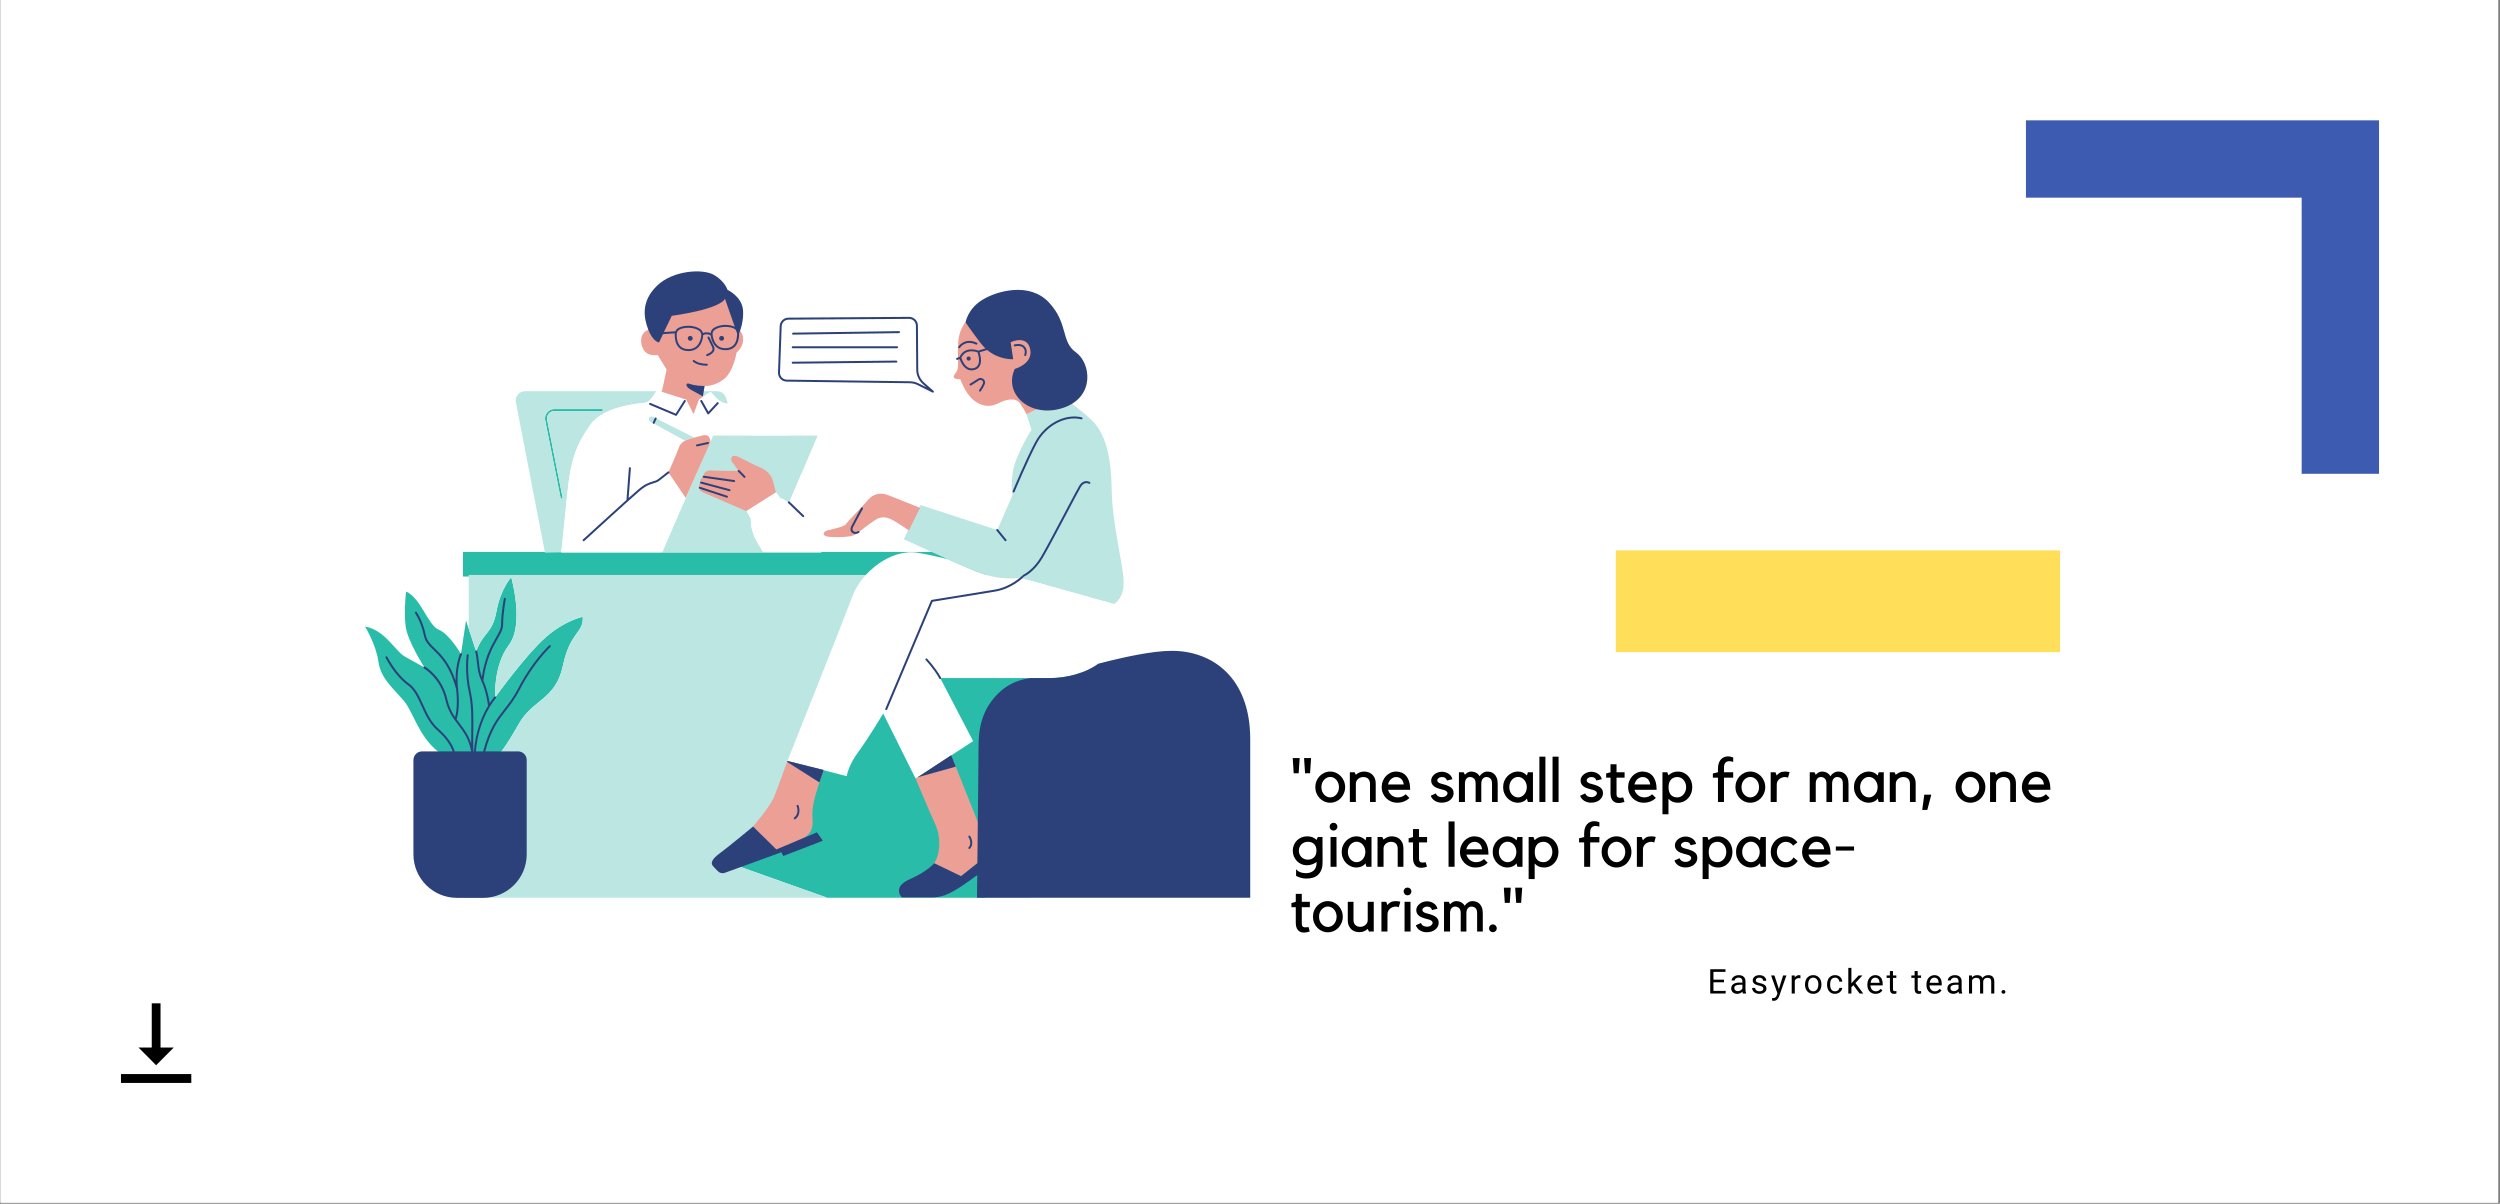 <?xml version="1.0" encoding="UTF-8"?><svg xmlns="http://www.w3.org/2000/svg" xmlns:xlink="http://www.w3.org/1999/xlink" contentScriptType="text/ecmascript" width="1012.5" zoomAndPan="magnify" contentStyleType="text/css" viewBox="0 0 1012.5 487.5" height="487.5" preserveAspectRatio="xMidYMid meet" version="1.0"><rect x="0" y="0" width="1012.5" height="487.5" fill="#808080" stroke="none"/><defs><g><g id="glyph-0-0"/><g id="glyph-0-1"><path d="M 3.469 -11.625 L 1.453 -11.625 L 1.062 -17.781 L 3.875 -17.781 Z M 8.078 -11.625 L 6.062 -11.625 L 5.656 -17.781 L 8.5 -17.781 Z M 8.078 -11.625 "/></g><g id="glyph-0-2"><path d="M 6.688 0.297 C 5.852 0.297 5.07 0.133 4.344 -0.188 C 3.613 -0.508 2.973 -0.957 2.422 -1.531 C 1.879 -2.102 1.445 -2.773 1.125 -3.547 C 0.812 -4.316 0.656 -5.141 0.656 -6.016 C 0.656 -6.891 0.812 -7.711 1.125 -8.484 C 1.445 -9.254 1.879 -9.922 2.422 -10.484 C 2.973 -11.055 3.613 -11.504 4.344 -11.828 C 5.07 -12.16 5.852 -12.328 6.688 -12.328 C 7.508 -12.328 8.289 -12.16 9.031 -11.828 C 9.77 -11.504 10.41 -11.055 10.953 -10.484 C 11.492 -9.922 11.926 -9.254 12.25 -8.484 C 12.57 -7.711 12.734 -6.891 12.734 -6.016 C 12.734 -5.141 12.57 -4.316 12.25 -3.547 C 11.926 -2.773 11.492 -2.102 10.953 -1.531 C 10.41 -0.957 9.77 -0.508 9.031 -0.188 C 8.289 0.133 7.508 0.297 6.688 0.297 Z M 6.688 -10.141 C 6.207 -10.141 5.75 -10.031 5.312 -9.812 C 4.875 -9.594 4.488 -9.297 4.156 -8.922 C 3.832 -8.555 3.578 -8.125 3.391 -7.625 C 3.211 -7.125 3.125 -6.586 3.125 -6.016 C 3.125 -5.441 3.211 -4.898 3.391 -4.391 C 3.578 -3.891 3.832 -3.453 4.156 -3.078 C 4.488 -2.703 4.875 -2.406 5.312 -2.188 C 5.75 -1.969 6.207 -1.859 6.688 -1.859 C 7.176 -1.859 7.641 -1.969 8.078 -2.188 C 8.516 -2.406 8.891 -2.703 9.203 -3.078 C 9.523 -3.453 9.773 -3.891 9.953 -4.391 C 10.141 -4.898 10.234 -5.441 10.234 -6.016 C 10.234 -6.586 10.141 -7.125 9.953 -7.625 C 9.773 -8.125 9.523 -8.555 9.203 -8.922 C 8.891 -9.297 8.516 -9.594 8.078 -9.812 C 7.641 -10.031 7.176 -10.141 6.688 -10.141 Z M 6.688 -10.141 "/></g><g id="glyph-0-3"><path d="M 3.797 0 L 1.359 0 L 1.359 -12.047 L 3.297 -12.047 L 3.797 -11 C 4.203 -11.383 4.688 -11.703 5.25 -11.953 C 5.82 -12.203 6.445 -12.328 7.125 -12.328 C 7.551 -12.328 8.039 -12.258 8.594 -12.125 C 9.156 -11.988 9.676 -11.734 10.156 -11.359 C 10.633 -10.992 11.035 -10.484 11.359 -9.828 C 11.68 -9.18 11.844 -8.336 11.844 -7.297 L 11.844 0 L 9.531 0 L 9.531 -7.328 C 9.531 -7.836 9.453 -8.273 9.297 -8.641 C 9.141 -9.004 8.93 -9.297 8.672 -9.516 C 8.41 -9.734 8.113 -9.883 7.781 -9.969 C 7.457 -10.062 7.117 -10.109 6.766 -10.109 C 6.492 -10.109 6.188 -10.055 5.844 -9.953 C 5.5 -9.859 5.176 -9.695 4.875 -9.469 C 4.57 -9.238 4.316 -8.953 4.109 -8.609 C 3.898 -8.266 3.797 -7.844 3.797 -7.344 Z M 3.797 0 "/></g><g id="glyph-0-4"><path d="M 7.125 0.297 C 6.25 0.297 5.426 0.133 4.656 -0.188 C 3.895 -0.508 3.227 -0.957 2.656 -1.531 C 2.094 -2.102 1.645 -2.773 1.312 -3.547 C 0.988 -4.316 0.828 -5.141 0.828 -6.016 C 0.828 -6.891 0.984 -7.711 1.297 -8.484 C 1.609 -9.254 2.023 -9.922 2.547 -10.484 C 3.078 -11.055 3.691 -11.504 4.391 -11.828 C 5.098 -12.16 5.859 -12.328 6.672 -12.328 C 7.492 -12.328 8.25 -12.18 8.938 -11.891 C 9.633 -11.609 10.238 -11.164 10.75 -10.562 C 11.258 -9.957 11.656 -9.191 11.938 -8.266 C 12.227 -7.336 12.375 -6.227 12.375 -4.938 L 3.422 -4.938 C 3.535 -4.5 3.719 -4.086 3.969 -3.703 C 4.227 -3.328 4.531 -3 4.875 -2.719 C 5.219 -2.445 5.602 -2.234 6.031 -2.078 C 6.457 -1.93 6.906 -1.859 7.375 -1.859 C 8.008 -1.859 8.598 -1.973 9.141 -2.203 C 9.691 -2.441 10.16 -2.754 10.547 -3.141 L 12.047 -1.641 C 11.461 -1.047 10.742 -0.57 9.891 -0.219 C 9.047 0.125 8.125 0.297 7.125 0.297 Z M 6.672 -10.109 C 6.285 -10.109 5.922 -10.031 5.578 -9.875 C 5.234 -9.727 4.91 -9.52 4.609 -9.25 C 4.316 -8.988 4.066 -8.672 3.859 -8.297 C 3.648 -7.93 3.492 -7.531 3.391 -7.094 L 9.766 -7.094 C 9.723 -7.5 9.625 -7.883 9.469 -8.25 C 9.32 -8.625 9.113 -8.945 8.844 -9.219 C 8.582 -9.5 8.27 -9.719 7.906 -9.875 C 7.551 -10.031 7.141 -10.109 6.672 -10.109 Z M 6.672 -10.109 "/></g><g id="glyph-0-5"/><g id="glyph-0-6"><path d="M 7.016 -2.516 C 7.172 -2.648 7.305 -2.801 7.422 -2.969 C 7.535 -3.133 7.594 -3.328 7.594 -3.547 C 7.594 -3.816 7.492 -4.039 7.297 -4.219 C 7.109 -4.406 6.875 -4.562 6.594 -4.688 C 6.32 -4.812 6.035 -4.906 5.734 -4.969 C 5.43 -5.039 5.18 -5.102 4.984 -5.156 C 4.43 -5.289 3.91 -5.453 3.422 -5.641 C 2.93 -5.836 2.504 -6.07 2.141 -6.344 C 1.785 -6.625 1.504 -6.953 1.297 -7.328 C 1.086 -7.711 0.984 -8.16 0.984 -8.672 C 0.984 -9.16 1.098 -9.617 1.328 -10.047 C 1.566 -10.473 1.883 -10.848 2.281 -11.172 C 2.676 -11.504 3.133 -11.766 3.656 -11.953 C 4.188 -12.148 4.742 -12.25 5.328 -12.25 C 5.848 -12.25 6.344 -12.172 6.812 -12.016 C 7.281 -11.867 7.703 -11.664 8.078 -11.406 C 8.461 -11.145 8.785 -10.828 9.047 -10.453 C 9.305 -10.086 9.477 -9.68 9.562 -9.234 L 7.375 -8.703 C 7.27 -9.109 7.051 -9.441 6.719 -9.703 C 6.383 -9.973 5.922 -10.109 5.328 -10.109 C 5.129 -10.109 4.922 -10.078 4.703 -10.016 C 4.484 -9.961 4.281 -9.875 4.094 -9.75 C 3.914 -9.633 3.766 -9.492 3.641 -9.328 C 3.516 -9.16 3.453 -8.969 3.453 -8.75 C 3.453 -8.52 3.52 -8.32 3.656 -8.156 C 3.801 -7.988 3.973 -7.848 4.172 -7.734 C 4.379 -7.629 4.598 -7.539 4.828 -7.469 C 5.066 -7.406 5.285 -7.348 5.484 -7.297 C 6.367 -7.078 7.102 -6.844 7.688 -6.594 C 8.281 -6.344 8.754 -6.066 9.109 -5.766 C 9.461 -5.461 9.707 -5.129 9.844 -4.766 C 9.988 -4.398 10.062 -3.992 10.062 -3.547 C 10.062 -3.004 9.938 -2.5 9.688 -2.031 C 9.445 -1.562 9.113 -1.156 8.688 -0.812 C 8.258 -0.469 7.75 -0.195 7.156 0 C 6.562 0.188 5.922 0.281 5.234 0.281 C 4.191 0.281 3.266 0.023 2.453 -0.484 C 1.641 -1.004 1.094 -1.691 0.812 -2.547 L 2.875 -3.469 C 3.133 -2.883 3.473 -2.488 3.891 -2.281 C 4.316 -2.07 4.797 -1.969 5.328 -1.969 C 6.004 -1.969 6.566 -2.148 7.016 -2.516 Z M 7.016 -2.516 "/></g><g id="glyph-0-7"><path d="M 3.844 0 L 1.406 0 L 1.406 -12.047 L 3.344 -12.047 L 3.844 -11.016 C 4.145 -11.367 4.504 -11.676 4.922 -11.938 C 5.348 -12.195 5.863 -12.328 6.469 -12.328 C 6.695 -12.328 6.957 -12.297 7.25 -12.234 C 7.551 -12.18 7.852 -12.082 8.156 -11.938 C 8.469 -11.789 8.766 -11.598 9.047 -11.359 C 9.336 -11.117 9.582 -10.805 9.781 -10.422 C 10.07 -10.93 10.504 -11.375 11.078 -11.75 C 11.66 -12.133 12.281 -12.328 12.938 -12.328 C 13.363 -12.328 13.82 -12.258 14.312 -12.125 C 14.801 -11.988 15.254 -11.734 15.672 -11.359 C 16.086 -10.992 16.43 -10.484 16.703 -9.828 C 16.973 -9.18 17.109 -8.336 17.109 -7.297 L 17.109 0 L 14.812 0 L 14.812 -7.328 C 14.812 -8.359 14.598 -9.078 14.172 -9.484 C 13.742 -9.898 13.18 -10.109 12.484 -10.109 C 11.941 -10.109 11.469 -9.879 11.062 -9.422 C 10.664 -8.973 10.469 -8.266 10.469 -7.297 L 10.469 0 L 8.172 0 L 8.172 -7.328 C 8.172 -8.359 7.957 -9.078 7.531 -9.484 C 7.102 -9.898 6.539 -10.109 5.844 -10.109 C 5.332 -10.109 4.891 -9.914 4.516 -9.531 C 4.141 -9.145 3.914 -8.539 3.844 -7.719 Z M 3.844 0 "/></g><g id="glyph-0-8"><path d="M 12.828 -12.047 L 12.828 0 L 10.766 0 L 10.391 -1.391 C 9.973 -0.828 9.438 -0.406 8.781 -0.125 C 8.125 0.156 7.461 0.297 6.797 0.297 C 5.953 0.297 5.164 0.133 4.438 -0.188 C 3.707 -0.508 3.066 -0.957 2.516 -1.531 C 1.973 -2.102 1.539 -2.773 1.219 -3.547 C 0.906 -4.316 0.75 -5.141 0.75 -6.016 C 0.75 -6.891 0.906 -7.711 1.219 -8.484 C 1.539 -9.254 1.973 -9.922 2.516 -10.484 C 3.066 -11.055 3.707 -11.504 4.438 -11.828 C 5.164 -12.16 5.953 -12.328 6.797 -12.328 C 7.461 -12.328 8.102 -12.195 8.719 -11.938 C 9.344 -11.676 9.898 -11.27 10.391 -10.719 L 10.766 -12.047 Z M 6.797 -1.859 C 7.273 -1.859 7.734 -1.969 8.172 -2.188 C 8.609 -2.406 8.984 -2.703 9.297 -3.078 C 9.617 -3.453 9.875 -3.891 10.062 -4.391 C 10.25 -4.898 10.344 -5.441 10.344 -6.016 C 10.344 -6.586 10.25 -7.125 10.062 -7.625 C 9.875 -8.125 9.617 -8.562 9.297 -8.938 C 8.984 -9.32 8.609 -9.617 8.172 -9.828 C 7.734 -10.047 7.273 -10.156 6.797 -10.156 C 6.305 -10.156 5.844 -10.047 5.406 -9.828 C 4.969 -9.617 4.586 -9.32 4.266 -8.938 C 3.953 -8.562 3.703 -8.125 3.516 -7.625 C 3.336 -7.125 3.25 -6.586 3.25 -6.016 C 3.25 -5.441 3.336 -4.898 3.516 -4.391 C 3.703 -3.891 3.953 -3.453 4.266 -3.078 C 4.586 -2.703 4.969 -2.406 5.406 -2.188 C 5.844 -1.969 6.305 -1.859 6.797 -1.859 Z M 6.797 -1.859 "/></g><g id="glyph-0-9"><path d="M 3.969 -18.359 L 3.969 0 L 1.531 0 L 1.531 -18.359 Z M 3.969 -18.359 "/></g><g id="glyph-0-10"><path d="M 7.953 -0.031 C 7.266 0.207 6.582 0.352 5.906 0.406 C 5.238 0.457 4.633 0.359 4.094 0.109 C 3.562 -0.129 3.129 -0.555 2.797 -1.172 C 2.461 -1.785 2.297 -2.645 2.297 -3.75 L 2.297 -9.859 L 0.531 -9.859 L 0.531 -11.547 L 2.297 -12.047 L 2.297 -15.266 L 4.734 -15.266 L 4.734 -12.047 L 8 -12.047 L 8 -9.859 L 4.734 -9.859 L 4.734 -3.375 C 4.734 -2.969 4.773 -2.645 4.859 -2.406 C 4.953 -2.176 5.109 -2 5.328 -1.875 C 5.547 -1.758 5.832 -1.703 6.188 -1.703 C 6.539 -1.703 6.969 -1.738 7.469 -1.812 Z M 7.953 -0.031 "/></g><g id="glyph-0-11"><path d="M 1.406 4.984 L 1.406 -12.047 L 3.344 -12.047 L 3.844 -10.797 C 4.332 -11.273 4.891 -11.648 5.516 -11.922 C 6.148 -12.191 6.859 -12.328 7.641 -12.328 C 8.484 -12.328 9.258 -12.16 9.969 -11.828 C 10.688 -11.504 11.305 -11.055 11.828 -10.484 C 12.348 -9.922 12.754 -9.254 13.047 -8.484 C 13.336 -7.711 13.484 -6.891 13.484 -6.016 C 13.484 -5.141 13.336 -4.316 13.047 -3.547 C 12.754 -2.773 12.348 -2.102 11.828 -1.531 C 11.305 -0.957 10.688 -0.508 9.969 -0.188 C 9.258 0.133 8.484 0.297 7.641 0.297 C 6.828 0.297 6.109 0.16 5.484 -0.109 C 4.859 -0.391 4.312 -0.789 3.844 -1.312 L 3.844 4.984 Z M 7.453 -10.109 C 6.961 -10.109 6.5 -10.031 6.062 -9.875 C 5.625 -9.719 5.238 -9.469 4.906 -9.125 C 4.582 -8.781 4.328 -8.348 4.141 -7.828 C 3.961 -7.316 3.875 -6.711 3.875 -6.016 C 3.875 -5.254 3.961 -4.609 4.141 -4.078 C 4.328 -3.555 4.582 -3.129 4.906 -2.797 C 5.238 -2.473 5.625 -2.234 6.062 -2.078 C 6.5 -1.93 6.961 -1.859 7.453 -1.859 C 7.93 -1.859 8.391 -1.969 8.828 -2.188 C 9.266 -2.406 9.641 -2.703 9.953 -3.078 C 10.273 -3.453 10.531 -3.891 10.719 -4.391 C 10.906 -4.898 11 -5.441 11 -6.016 C 11 -6.586 10.906 -7.125 10.719 -7.625 C 10.531 -8.125 10.273 -8.555 9.953 -8.922 C 9.641 -9.297 9.266 -9.586 8.828 -9.797 C 8.391 -10.004 7.93 -10.109 7.453 -10.109 Z M 7.453 -10.109 "/></g><g id="glyph-0-12"><path d="M 3.141 0 L 3.141 -9.859 L 1.078 -9.859 L 1.078 -11.547 L 3.141 -12.047 L 3.141 -13.516 C 3.141 -14.367 3.25 -15.109 3.469 -15.734 C 3.688 -16.359 3.984 -16.875 4.359 -17.281 C 4.742 -17.688 5.176 -17.984 5.656 -18.172 C 6.145 -18.367 6.664 -18.469 7.219 -18.469 C 7.906 -18.469 8.602 -18.32 9.312 -18.031 L 9.312 -16.25 C 8.707 -16.438 8.188 -16.531 7.75 -16.531 C 7.062 -16.531 6.523 -16.316 6.141 -15.891 C 5.766 -15.473 5.578 -14.805 5.578 -13.891 L 5.578 -12.047 L 9.312 -12.047 L 9.312 -9.859 L 5.578 -9.859 L 5.578 0 Z M 3.141 0 "/></g><g id="glyph-0-13"><path d="M 8.672 -9.812 C 8.555 -9.863 8.441 -9.914 8.328 -9.969 C 8.223 -10 8.102 -10.031 7.969 -10.062 C 7.832 -10.094 7.691 -10.109 7.547 -10.109 C 7.055 -10.109 6.602 -10.031 6.188 -9.875 C 5.77 -9.719 5.41 -9.504 5.109 -9.234 C 4.805 -8.961 4.566 -8.645 4.391 -8.281 C 4.211 -7.926 4.125 -7.547 4.125 -7.141 L 4.094 0 L 1.656 0 L 1.656 -12.047 L 3.594 -12.047 L 4.094 -10.719 C 4.438 -11.207 4.879 -11.598 5.422 -11.891 C 5.961 -12.18 6.645 -12.328 7.469 -12.328 C 8.008 -12.328 8.625 -12.25 9.312 -12.094 Z M 8.672 -9.812 "/></g><g id="glyph-0-14"><path d="M 3.125 3.219 L 1.078 3.219 L 1.906 -2.969 L 4.75 -2.969 Z M 3.125 3.219 "/></g><g id="glyph-0-15"><path d="M 6.891 -0.609 C 6.055 -0.609 5.285 -0.758 4.578 -1.062 C 3.867 -1.375 3.254 -1.801 2.734 -2.344 C 2.223 -2.895 1.816 -3.523 1.516 -4.234 C 1.223 -4.953 1.078 -5.711 1.078 -6.516 C 1.078 -7.316 1.223 -8.07 1.516 -8.781 C 1.816 -9.488 2.223 -10.102 2.734 -10.625 C 3.254 -11.156 3.867 -11.57 4.578 -11.875 C 5.285 -12.176 6.055 -12.328 6.891 -12.328 C 7.734 -12.328 8.461 -12.203 9.078 -11.953 C 9.703 -11.703 10.25 -11.344 10.719 -10.875 L 11.219 -12.047 L 13.125 -12.047 C 13.125 -11.992 13.125 -11.93 13.125 -11.859 C 13.125 -11.785 13.125 -11.641 13.125 -11.422 C 13.125 -11.203 13.125 -10.891 13.125 -10.484 C 13.125 -10.086 13.125 -9.535 13.125 -8.828 C 13.125 -8.117 13.129 -7.238 13.141 -6.188 C 13.148 -5.133 13.156 -3.852 13.156 -2.344 C 13.156 -1.832 13.141 -1.336 13.109 -0.859 C 13.078 -0.391 13.004 0.066 12.891 0.516 C 12.785 0.961 12.625 1.391 12.406 1.797 C 12.195 2.211 11.922 2.613 11.578 3 C 10.898 3.695 10.141 4.164 9.297 4.406 C 8.453 4.656 7.555 4.781 6.609 4.781 C 5.805 4.781 5.047 4.676 4.328 4.469 C 3.617 4.27 2.984 4.004 2.422 3.672 L 2.422 0.953 C 2.754 1.441 3.273 1.836 3.984 2.141 C 4.703 2.441 5.516 2.594 6.422 2.594 C 7.023 2.594 7.582 2.508 8.094 2.344 C 8.613 2.188 9.066 1.941 9.453 1.609 C 9.836 1.285 10.145 0.863 10.375 0.344 C 10.602 -0.164 10.719 -0.785 10.719 -1.516 L 10.719 -1.984 C 10.52 -1.797 10.27 -1.617 9.969 -1.453 C 9.676 -1.285 9.359 -1.141 9.016 -1.016 C 8.672 -0.891 8.312 -0.789 7.938 -0.719 C 7.57 -0.645 7.223 -0.609 6.891 -0.609 Z M 7.125 -10.109 C 6.633 -10.109 6.172 -10.016 5.734 -9.828 C 5.297 -9.648 4.91 -9.395 4.578 -9.062 C 4.254 -8.738 4 -8.359 3.812 -7.922 C 3.633 -7.484 3.547 -7.016 3.547 -6.516 C 3.547 -6.016 3.633 -5.539 3.812 -5.094 C 4 -4.645 4.254 -4.258 4.578 -3.938 C 4.91 -3.613 5.297 -3.352 5.734 -3.156 C 6.172 -2.969 6.633 -2.875 7.125 -2.875 C 7.602 -2.875 8.062 -2.945 8.5 -3.094 C 8.938 -3.25 9.312 -3.473 9.625 -3.766 C 9.945 -4.066 10.203 -4.441 10.391 -4.891 C 10.578 -5.348 10.672 -5.891 10.672 -6.516 C 10.672 -7.172 10.578 -7.727 10.391 -8.188 C 10.203 -8.645 9.945 -9.016 9.625 -9.297 C 9.312 -9.586 8.938 -9.797 8.5 -9.922 C 8.062 -10.047 7.602 -10.109 7.125 -10.109 Z M 7.125 -10.109 "/></g><g id="glyph-0-16"><path d="M 3.953 0 L 1.516 0 L 1.516 -12.047 L 3.922 -12.047 Z M 2.719 -14.672 C 2.281 -14.672 1.91 -14.82 1.609 -15.125 C 1.305 -15.438 1.156 -15.812 1.156 -16.25 C 1.156 -16.688 1.305 -17.055 1.609 -17.359 C 1.91 -17.66 2.281 -17.812 2.719 -17.812 C 3.156 -17.812 3.523 -17.66 3.828 -17.359 C 4.129 -17.055 4.281 -16.688 4.281 -16.25 C 4.281 -15.812 4.129 -15.438 3.828 -15.125 C 3.523 -14.82 3.156 -14.672 2.719 -14.672 Z M 2.719 -14.672 "/></g><g id="glyph-0-17"><path d="M 6.938 0.297 C 6.102 0.297 5.32 0.133 4.594 -0.188 C 3.863 -0.508 3.223 -0.957 2.672 -1.531 C 2.129 -2.102 1.695 -2.773 1.375 -3.547 C 1.062 -4.316 0.906 -5.141 0.906 -6.016 C 0.906 -6.891 1.062 -7.711 1.375 -8.484 C 1.695 -9.254 2.129 -9.922 2.672 -10.484 C 3.223 -11.055 3.863 -11.504 4.594 -11.828 C 5.32 -12.16 6.102 -12.328 6.938 -12.328 C 7.914 -12.328 8.816 -12.109 9.641 -11.672 C 10.461 -11.234 11.148 -10.641 11.703 -9.891 L 9.984 -8.547 C 9.648 -9.035 9.227 -9.414 8.719 -9.688 C 8.207 -9.969 7.656 -10.109 7.062 -10.109 C 6.562 -10.109 6.082 -10.004 5.625 -9.797 C 5.176 -9.586 4.785 -9.297 4.453 -8.922 C 4.117 -8.555 3.852 -8.125 3.656 -7.625 C 3.469 -7.125 3.375 -6.586 3.375 -6.016 C 3.375 -5.441 3.469 -4.898 3.656 -4.391 C 3.852 -3.891 4.117 -3.453 4.453 -3.078 C 4.785 -2.703 5.176 -2.406 5.625 -2.188 C 6.082 -1.969 6.562 -1.859 7.062 -1.859 C 7.719 -1.859 8.312 -2.035 8.844 -2.391 C 9.383 -2.742 9.82 -3.211 10.156 -3.797 L 11.828 -2.344 C 11.285 -1.531 10.586 -0.883 9.734 -0.406 C 8.879 0.062 7.945 0.297 6.938 0.297 Z M 6.938 0.297 "/></g><g id="glyph-0-18"><path d="M 1.156 -8.219 L 8.547 -8.219 L 8.547 -6.562 L 1.156 -6.562 Z M 1.156 -8.219 "/></g><g id="glyph-0-19"><path d="M 9.562 -1.078 C 9.145 -0.691 8.656 -0.375 8.094 -0.125 C 7.531 0.125 6.906 0.25 6.219 0.25 C 5.781 0.25 5.285 0.188 4.734 0.062 C 4.18 -0.062 3.664 -0.305 3.188 -0.672 C 2.707 -1.047 2.301 -1.555 1.969 -2.203 C 1.645 -2.848 1.484 -3.691 1.484 -4.734 L 1.484 -12.047 L 3.797 -12.047 L 3.797 -4.734 C 3.797 -4.211 3.875 -3.77 4.031 -3.406 C 4.195 -3.051 4.41 -2.766 4.672 -2.547 C 4.93 -2.328 5.227 -2.164 5.562 -2.062 C 5.895 -1.957 6.238 -1.906 6.594 -1.906 C 6.863 -1.906 7.172 -1.957 7.516 -2.062 C 7.859 -2.164 8.18 -2.328 8.484 -2.547 C 8.785 -2.773 9.039 -3.066 9.25 -3.422 C 9.457 -3.773 9.562 -4.203 9.562 -4.703 L 9.562 -12.047 L 12 -12.047 L 12 0 L 10.062 0 Z M 9.562 -1.078 "/></g><g id="glyph-0-20"><path d="M 1.078 -1.312 C 1.078 -1.75 1.227 -2.117 1.531 -2.422 C 1.832 -2.734 2.203 -2.891 2.641 -2.891 C 3.078 -2.891 3.445 -2.734 3.75 -2.422 C 4.051 -2.117 4.203 -1.75 4.203 -1.312 C 4.203 -0.875 4.051 -0.504 3.75 -0.203 C 3.445 0.098 3.078 0.25 2.641 0.25 C 2.203 0.25 1.832 0.098 1.531 -0.203 C 1.227 -0.504 1.078 -0.875 1.078 -1.312 Z M 1.078 -1.312 "/></g><g id="glyph-1-0"/><g id="glyph-1-1"><path d="M 6.703 -4.547 L 2.438 -4.547 L 2.438 -1.062 L 7.391 -1.062 L 7.391 0 L 1.141 0 L 1.141 -9.828 L 7.312 -9.828 L 7.312 -8.766 L 2.438 -8.766 L 2.438 -5.609 L 6.703 -5.609 Z M 6.703 -4.547 "/></g><g id="glyph-1-2"><path d="M 5.453 0 C 5.379 -0.145 5.32 -0.398 5.281 -0.766 C 4.695 -0.16 4.004 0.141 3.203 0.141 C 2.484 0.141 1.891 -0.062 1.422 -0.469 C 0.961 -0.883 0.734 -1.406 0.734 -2.031 C 0.734 -2.789 1.02 -3.379 1.594 -3.797 C 2.176 -4.211 2.992 -4.422 4.047 -4.422 L 5.266 -4.422 L 5.266 -5 C 5.266 -5.438 5.133 -5.785 4.875 -6.047 C 4.613 -6.305 4.227 -6.438 3.719 -6.438 C 3.27 -6.438 2.895 -6.32 2.594 -6.094 C 2.289 -5.875 2.141 -5.602 2.141 -5.281 L 0.891 -5.281 C 0.891 -5.645 1.016 -5.992 1.266 -6.328 C 1.523 -6.672 1.875 -6.941 2.312 -7.141 C 2.758 -7.336 3.25 -7.438 3.781 -7.438 C 4.625 -7.438 5.285 -7.223 5.766 -6.797 C 6.242 -6.379 6.492 -5.805 6.516 -5.078 L 6.516 -1.703 C 6.516 -1.035 6.598 -0.504 6.766 -0.109 L 6.766 0 Z M 3.375 -0.953 C 3.77 -0.953 4.145 -1.051 4.5 -1.25 C 4.852 -1.457 5.109 -1.723 5.266 -2.047 L 5.266 -3.547 L 4.281 -3.547 C 2.75 -3.547 1.984 -3.098 1.984 -2.203 C 1.984 -1.805 2.113 -1.5 2.375 -1.281 C 2.633 -1.062 2.969 -0.953 3.375 -0.953 Z M 3.375 -0.953 "/></g><g id="glyph-1-3"><path d="M 5.203 -1.938 C 5.203 -2.27 5.07 -2.531 4.812 -2.719 C 4.562 -2.906 4.117 -3.066 3.484 -3.203 C 2.848 -3.336 2.344 -3.5 1.969 -3.688 C 1.602 -3.883 1.332 -4.113 1.156 -4.375 C 0.977 -4.633 0.891 -4.941 0.891 -5.297 C 0.891 -5.898 1.141 -6.406 1.641 -6.812 C 2.148 -7.227 2.801 -7.438 3.594 -7.438 C 4.414 -7.438 5.082 -7.223 5.594 -6.797 C 6.113 -6.367 6.375 -5.82 6.375 -5.156 L 5.125 -5.156 C 5.125 -5.5 4.977 -5.797 4.688 -6.047 C 4.395 -6.297 4.031 -6.422 3.594 -6.422 C 3.133 -6.422 2.773 -6.316 2.516 -6.109 C 2.266 -5.91 2.141 -5.656 2.141 -5.344 C 2.141 -5.039 2.258 -4.812 2.5 -4.656 C 2.738 -4.5 3.164 -4.352 3.781 -4.219 C 4.406 -4.082 4.91 -3.914 5.297 -3.719 C 5.691 -3.531 5.984 -3.297 6.172 -3.016 C 6.359 -2.742 6.453 -2.414 6.453 -2.031 C 6.453 -1.375 6.188 -0.848 5.656 -0.453 C 5.133 -0.055 4.457 0.141 3.625 0.141 C 3.039 0.141 2.523 0.035 2.078 -0.172 C 1.629 -0.379 1.273 -0.664 1.016 -1.031 C 0.766 -1.406 0.641 -1.812 0.641 -2.25 L 1.891 -2.25 C 1.91 -1.832 2.078 -1.5 2.391 -1.25 C 2.703 -1.008 3.113 -0.891 3.625 -0.891 C 4.102 -0.891 4.484 -0.984 4.766 -1.172 C 5.055 -1.359 5.203 -1.613 5.203 -1.938 Z M 5.203 -1.938 "/></g><g id="glyph-1-4"><path d="M 3.328 -1.828 L 5.031 -7.312 L 6.375 -7.312 L 3.438 1.125 C 2.977 2.344 2.254 2.953 1.266 2.953 L 1.031 2.938 L 0.562 2.844 L 0.562 1.828 L 0.906 1.859 C 1.332 1.859 1.66 1.77 1.891 1.594 C 2.129 1.426 2.328 1.113 2.484 0.656 L 2.75 -0.078 L 0.156 -7.312 L 1.516 -7.312 Z M 3.328 -1.828 "/></g><g id="glyph-1-5"><path d="M 4.484 -6.188 C 4.285 -6.219 4.078 -6.234 3.859 -6.234 C 3.047 -6.234 2.488 -5.883 2.188 -5.188 L 2.188 0 L 0.938 0 L 0.938 -7.312 L 2.156 -7.312 L 2.188 -6.469 C 2.594 -7.113 3.172 -7.438 3.922 -7.438 C 4.16 -7.438 4.348 -7.406 4.484 -7.344 Z M 4.484 -6.188 "/></g><g id="glyph-1-6"><path d="M 0.609 -3.719 C 0.609 -4.438 0.75 -5.082 1.031 -5.656 C 1.312 -6.227 1.703 -6.664 2.203 -6.969 C 2.711 -7.281 3.285 -7.438 3.922 -7.438 C 4.922 -7.438 5.727 -7.094 6.344 -6.406 C 6.957 -5.719 7.266 -4.801 7.266 -3.656 L 7.266 -3.578 C 7.266 -2.859 7.129 -2.219 6.859 -1.656 C 6.586 -1.094 6.195 -0.648 5.688 -0.328 C 5.176 -0.016 4.594 0.141 3.938 0.141 C 2.945 0.141 2.145 -0.203 1.531 -0.891 C 0.914 -1.586 0.609 -2.5 0.609 -3.625 Z M 1.875 -3.578 C 1.875 -2.766 2.062 -2.113 2.438 -1.625 C 2.812 -1.133 3.312 -0.891 3.938 -0.891 C 4.57 -0.891 5.078 -1.133 5.453 -1.625 C 5.828 -2.125 6.016 -2.82 6.016 -3.719 C 6.016 -4.52 5.82 -5.172 5.438 -5.672 C 5.062 -6.172 4.555 -6.422 3.922 -6.422 C 3.305 -6.422 2.812 -6.172 2.438 -5.672 C 2.062 -5.18 1.875 -4.484 1.875 -3.578 Z M 1.875 -3.578 "/></g><g id="glyph-1-7"><path d="M 3.875 -0.891 C 4.32 -0.891 4.711 -1.02 5.047 -1.281 C 5.379 -1.551 5.562 -1.891 5.594 -2.297 L 6.781 -2.297 C 6.758 -1.879 6.613 -1.484 6.344 -1.109 C 6.082 -0.734 5.727 -0.43 5.281 -0.203 C 4.844 0.023 4.375 0.141 3.875 0.141 C 2.883 0.141 2.094 -0.191 1.5 -0.859 C 0.914 -1.523 0.625 -2.43 0.625 -3.578 L 0.625 -3.797 C 0.625 -4.504 0.754 -5.133 1.016 -5.688 C 1.273 -6.238 1.648 -6.664 2.141 -6.969 C 2.629 -7.281 3.207 -7.438 3.875 -7.438 C 4.688 -7.438 5.363 -7.191 5.906 -6.703 C 6.445 -6.211 6.738 -5.578 6.781 -4.797 L 5.594 -4.797 C 5.562 -5.266 5.383 -5.648 5.062 -5.953 C 4.738 -6.266 4.344 -6.422 3.875 -6.422 C 3.238 -6.422 2.742 -6.191 2.391 -5.734 C 2.047 -5.273 1.875 -4.613 1.875 -3.75 L 1.875 -3.516 C 1.875 -2.672 2.047 -2.02 2.391 -1.562 C 2.734 -1.113 3.227 -0.891 3.875 -0.891 Z M 3.875 -0.891 "/></g><g id="glyph-1-8"><path d="M 2.984 -3.375 L 2.203 -2.562 L 2.203 0 L 0.953 0 L 0.953 -10.375 L 2.203 -10.375 L 2.203 -4.094 L 2.875 -4.906 L 5.141 -7.312 L 6.672 -7.312 L 3.828 -4.25 L 7 0 L 5.531 0 Z M 2.984 -3.375 "/></g><g id="glyph-1-9"><path d="M 3.984 0.141 C 2.984 0.141 2.172 -0.18 1.547 -0.828 C 0.93 -1.484 0.625 -2.359 0.625 -3.453 L 0.625 -3.688 C 0.625 -4.406 0.758 -5.047 1.031 -5.609 C 1.312 -6.18 1.703 -6.629 2.203 -6.953 C 2.703 -7.273 3.242 -7.438 3.828 -7.438 C 4.773 -7.438 5.508 -7.125 6.031 -6.5 C 6.562 -5.875 6.828 -4.977 6.828 -3.812 L 6.828 -3.297 L 1.875 -3.297 C 1.895 -2.578 2.102 -1.992 2.5 -1.547 C 2.906 -1.109 3.422 -0.891 4.047 -0.891 C 4.484 -0.891 4.852 -0.977 5.156 -1.156 C 5.469 -1.332 5.738 -1.57 5.969 -1.875 L 6.734 -1.281 C 6.117 -0.332 5.203 0.141 3.984 0.141 Z M 3.828 -6.422 C 3.316 -6.422 2.891 -6.234 2.547 -5.859 C 2.211 -5.492 2.004 -4.984 1.922 -4.328 L 5.578 -4.328 L 5.578 -4.422 C 5.535 -5.055 5.363 -5.547 5.062 -5.891 C 4.758 -6.242 4.348 -6.422 3.828 -6.422 Z M 3.828 -6.422 "/></g><g id="glyph-1-10"><path d="M 2.641 -9.078 L 2.641 -7.312 L 4 -7.312 L 4 -6.344 L 2.641 -6.344 L 2.641 -1.812 C 2.641 -1.52 2.695 -1.301 2.812 -1.156 C 2.938 -1.008 3.145 -0.938 3.438 -0.938 C 3.582 -0.938 3.781 -0.961 4.031 -1.016 L 4.031 0 C 3.707 0.094 3.391 0.141 3.078 0.141 C 2.516 0.141 2.094 -0.023 1.812 -0.359 C 1.531 -0.703 1.391 -1.188 1.391 -1.812 L 1.391 -6.344 L 0.062 -6.344 L 0.062 -7.312 L 1.391 -7.312 L 1.391 -9.078 Z M 2.641 -9.078 "/></g><g id="glyph-1-11"/><g id="glyph-1-12"><path d="M 2.125 -7.312 L 2.156 -6.5 C 2.688 -7.125 3.41 -7.438 4.328 -7.438 C 5.348 -7.438 6.039 -7.047 6.406 -6.266 C 6.645 -6.617 6.957 -6.898 7.344 -7.109 C 7.738 -7.328 8.203 -7.438 8.734 -7.438 C 10.336 -7.438 11.156 -6.586 11.188 -4.891 L 11.188 0 L 9.938 0 L 9.938 -4.828 C 9.938 -5.348 9.816 -5.734 9.578 -5.984 C 9.336 -6.242 8.938 -6.375 8.375 -6.375 C 7.906 -6.375 7.52 -6.234 7.219 -5.953 C 6.914 -5.68 6.738 -5.312 6.688 -4.844 L 6.688 0 L 5.422 0 L 5.422 -4.781 C 5.422 -5.844 4.906 -6.375 3.875 -6.375 C 3.051 -6.375 2.488 -6.023 2.188 -5.328 L 2.188 0 L 0.938 0 L 0.938 -7.312 Z M 2.125 -7.312 "/></g><g id="glyph-1-13"><path d="M 0.969 -0.656 C 0.969 -0.875 1.031 -1.051 1.156 -1.188 C 1.289 -1.332 1.484 -1.406 1.734 -1.406 C 1.992 -1.406 2.191 -1.332 2.328 -1.188 C 2.461 -1.051 2.531 -0.875 2.531 -0.656 C 2.531 -0.445 2.461 -0.27 2.328 -0.125 C 2.191 0.008 1.992 0.078 1.734 0.078 C 1.484 0.078 1.289 0.008 1.156 -0.125 C 1.031 -0.27 0.969 -0.445 0.969 -0.656 Z M 0.969 -0.656 "/></g></g><clipPath id="clip-0"><path d="M 0.27 0 L 1011.73 0 L 1011.73 487 L 0.27 487 Z M 0.27 0 " clip-rule="nonzero"/></clipPath><clipPath id="clip-1"><path d="M 48.992 406.352 L 77.477 406.352 L 77.477 438.586 L 48.992 438.586 Z M 48.992 406.352 " clip-rule="nonzero"/></clipPath><clipPath id="clip-2"><path d="M 147.543 165 L 444 165 L 444 363.605 L 147.543 363.605 Z M 147.543 165 " clip-rule="nonzero"/></clipPath><clipPath id="clip-3"><path d="M 189 158 L 456 158 L 456 363.605 L 189 363.605 Z M 189 158 " clip-rule="nonzero"/></clipPath><clipPath id="clip-4"><path d="M 156 109 L 506.602 109 L 506.602 363.605 L 156 363.605 Z M 156 109 " clip-rule="nonzero"/></clipPath><clipPath id="clip-5"><path d="M 654.402 222.891 L 834.309 222.891 L 834.309 264.121 L 654.402 264.121 Z M 654.402 222.891 " clip-rule="nonzero"/></clipPath><clipPath id="clip-6"><path d="M 820.508 48.723 L 963.504 48.723 L 963.504 191.898 L 820.508 191.898 Z M 820.508 48.723 " clip-rule="nonzero"/></clipPath></defs><g clip-path="url(#clip-0)"><path fill="rgb(100%, 100%, 100%)" d="M 0.27 0 L 1012.23 0 L 1012.23 493.988 L 0.27 493.988 Z M 0.27 0 " fill-opacity="1" fill-rule="nonzero"/><path fill="rgb(100%, 100%, 100%)" d="M 0.27 0 L 1012.23 0 L 1012.23 487.242 L 0.27 487.242 Z M 0.27 0 " fill-opacity="1" fill-rule="nonzero"/><path fill="rgb(100%, 100%, 100%)" d="M 0.27 0 L 1012.23 0 L 1012.23 487.242 L 0.27 487.242 Z M 0.27 0 " fill-opacity="1" fill-rule="nonzero"/></g><g clip-path="url(#clip-1)"><path fill="rgb(0%, 0%, 0%)" d="M 70.355 424.258 L 65.016 424.258 L 65.016 406.352 L 61.457 406.352 L 61.457 424.258 L 56.113 424.258 L 63.234 431.422 Z M 48.992 435.004 L 48.992 438.586 L 77.477 438.586 L 77.477 435.004 Z M 48.992 435.004 " fill-opacity="1" fill-rule="nonzero"/></g><g clip-path="url(#clip-2)"><path fill="rgb(15.689%, 73.729%, 66.269%)" d="M 424.734 233.508 L 187.512 233.508 L 187.512 223.543 L 424.742 223.543 L 424.742 233.508 Z M 220.875 258.223 C 212.84 265.316 200.508 282.473 200.508 282.473 C 200.508 282.473 199.758 269.602 206.113 261.207 C 212.465 252.812 207.043 233.785 207.043 233.785 C 207.043 233.785 202.746 238.453 201.066 247.586 C 199.383 256.73 195.832 255.793 192.848 263.812 L 188.738 251.316 L 186.684 264.934 C 186.684 264.934 182.203 256.914 177.719 255.047 C 173.234 253.176 170.617 242.355 164.453 239.559 C 164.453 239.559 163.52 247.391 164.27 253.551 C 165.02 259.703 171.93 270.34 171.93 270.34 C 171.93 270.34 167.82 268.098 163.895 265.863 C 159.969 263.625 156.051 255.234 147.828 253.742 C 147.828 253.742 152.309 261.016 153.242 267.918 C 154.176 274.816 159.406 278.918 163.52 283.77 C 167.629 288.617 169.684 299.258 179.031 305.594 L 202.012 305.594 C 202.012 305.594 204.258 303.543 210.047 293.277 C 215.836 283.016 224.992 283.578 227.984 269.586 C 230.977 255.594 236.395 256.531 236.02 249.812 C 236.012 249.828 228.91 251.133 220.875 258.223 Z M 378.938 264.004 L 297.34 350.207 L 334.988 363.59 L 399.078 363.59 L 443.73 272.973 Z M 227.039 201.66 C 227.074 201.852 227.242 201.992 227.434 201.992 C 227.465 201.992 227.484 201.992 227.516 201.984 C 227.734 201.941 227.883 201.727 227.836 201.508 L 221.594 170.035 C 221.418 169.156 221.645 168.258 222.219 167.559 C 222.789 166.863 223.633 166.469 224.527 166.469 L 243.773 166.469 C 244 166.469 244.176 166.285 244.176 166.066 C 244.176 165.84 243.992 165.664 243.773 165.664 L 224.527 165.664 C 223.383 165.664 222.312 166.168 221.586 167.055 C 220.859 167.934 220.574 169.086 220.793 170.203 Z M 227.039 201.66 " fill-opacity="1" fill-rule="nonzero"/></g><g clip-path="url(#clip-3)"><path fill="rgb(73.729%, 90.199%, 88.629%)" d="M 451.156 244.637 C 440.574 241.684 424.469 237.172 417.09 235.098 L 417.09 269.285 L 378.938 264.004 L 297.34 350.207 L 334.949 363.57 L 189.84 363.57 L 189.84 305.609 L 202.004 305.609 C 202.004 305.609 204.25 303.555 210.039 293.293 C 215.828 283.031 224.984 283.594 227.977 269.602 C 230.969 255.609 236.387 256.547 236.012 249.828 C 236.012 249.828 228.91 251.133 220.875 258.223 C 212.84 265.316 200.508 282.473 200.508 282.473 C 200.508 282.473 199.758 269.602 206.113 261.207 C 212.465 252.812 207.043 233.785 207.043 233.785 C 207.043 233.785 202.746 238.453 201.066 247.586 C 199.383 256.73 195.832 255.793 192.848 263.812 L 189.832 254.648 L 189.832 232.84 L 399.383 232.84 C 397.984 232.445 396.523 231.953 394.996 231.324 C 384.688 227.066 366.031 218.371 366.031 218.371 L 372.781 204.535 L 403.875 214.645 L 410.098 200.453 C 410.098 200.453 409.207 197.082 410.273 190.695 C 411.336 184.309 417.734 174.016 417.734 174.016 L 415.711 167.734 L 430.707 160.176 C 432.84 163.012 436.215 164.609 442.078 170.109 C 447.941 175.613 450.074 185.547 450.254 198.672 C 450.43 211.801 454.691 227.594 455.051 235.047 C 455.418 242.504 451.156 244.637 451.156 244.637 Z M 316.102 201.883 C 316.102 201.883 317.613 201.883 319.391 204.012 L 331.145 176.438 L 288.016 176.301 L 268.082 223.883 L 309.258 223.883 C 308.422 222.531 307.473 220.98 306.535 219.355 C 303.723 214.512 304.105 210.051 304.105 210.051 L 302.316 206.863 L 314.238 199.383 Z M 264.375 168.719 C 263.832 168.445 263.172 168.637 262.852 169.156 C 262.504 169.73 262.695 170.469 263.281 170.789 L 277.266 178.484 L 281.301 177.18 Z M 417.082 363.562 L 417.082 327.043 L 399.082 363.562 Z M 280.879 167.129 L 283.07 161.809 L 287.816 158.688 C 287.816 158.688 290.922 162.785 293.43 163.281 C 293.996 163.391 294.414 163.473 294.816 163.547 L 294.004 161.07 C 293.488 159.496 292.016 158.434 290.355 158.434 L 267.016 158.434 L 277.941 161.816 Z M 208.938 162.98 C 208.484 160.617 210.293 158.426 212.707 158.426 L 265.809 158.426 C 265.234 159.48 263.262 162.836 261.289 163.113 C 258.938 163.449 244.535 164.285 239.012 172.145 C 233.488 180.008 231.141 186.027 229.805 199.574 C 228.543 212.312 227.434 222.531 227.301 223.707 L 220.707 223.824 Z M 220.793 170.191 L 227.039 201.66 C 227.074 201.852 227.242 201.992 227.434 201.992 C 227.465 201.992 227.484 201.992 227.516 201.984 C 227.734 201.941 227.883 201.727 227.836 201.508 L 221.594 170.035 C 221.418 169.156 221.645 168.258 222.219 167.559 C 222.789 166.863 223.633 166.469 224.527 166.469 L 243.773 166.469 C 244 166.469 244.176 166.285 244.176 166.066 C 244.176 165.84 243.992 165.664 243.773 165.664 L 224.527 165.664 C 223.383 165.664 222.312 166.168 221.586 167.055 C 220.859 167.918 220.574 169.07 220.793 170.191 Z M 220.793 170.191 " fill-opacity="1" fill-rule="nonzero"/></g><path fill="rgb(100%, 100%, 100%)" d="M 304.496 164.953 C 295.449 163.613 295.953 163.781 293.438 163.281 C 290.93 162.785 287.824 158.688 287.824 158.688 L 283.078 161.809 L 280.883 167.129 L 277.957 161.809 L 265.984 158.094 C 265.984 158.094 263.637 162.777 261.293 163.113 C 258.945 163.449 244.543 164.285 239.02 172.145 C 233.496 180.008 231.148 186.027 229.812 199.574 C 228.469 213.121 227.301 223.824 227.301 223.824 L 268.117 223.824 L 288.875 176.301 L 319.684 176.402 C 316.301 169.664 311.508 165.992 304.496 164.953 Z M 277.266 178.484 L 263.281 170.789 C 262.695 170.469 262.496 169.73 262.852 169.156 C 263.164 168.637 263.824 168.445 264.375 168.719 L 281.309 177.172 Z M 332.633 223.816 L 309.211 223.816 C 308.383 222.48 307.457 220.949 306.527 219.348 C 303.719 214.504 304.098 210.043 304.098 210.043 L 302.309 206.855 L 314.23 199.375 L 316.102 201.883 C 316.102 201.883 317.613 201.883 319.391 204.012 L 324.656 191.656 C 328.164 204.914 332.633 223.816 332.633 223.816 Z M 450.266 262.379 C 446.715 270.188 435.695 274.621 425.035 274.621 C 414.375 274.621 380.793 274.621 380.793 274.621 L 394.117 300.164 L 370.82 315.328 L 357.688 288.984 C 357.688 288.984 351.648 299.094 347.562 304.598 C 343.477 310.098 342.941 314.355 342.941 314.355 L 318.918 308.18 C 318.918 308.18 341.695 251.016 345.246 241.441 C 348.797 231.859 360.703 222.102 371.723 223.875 C 374.637 224.344 378.898 225.273 383.594 226.379 C 387.66 228.195 391.746 229.977 394.996 231.324 C 405.305 235.582 413.121 233.984 413.121 233.984 L 450.918 244.621 C 450.926 244.629 453.816 254.57 450.266 262.379 Z M 450.266 262.379 " fill-opacity="1" fill-rule="nonzero"/><path fill="rgb(92.159%, 62.349%, 58.429%)" d="M 428.461 161.656 L 415.723 167.742 C 415.723 167.742 414.961 166.109 413.223 163.5 C 411.484 160.895 407.777 161.547 404.184 163.391 C 400.586 165.238 396.992 164.375 393.949 161.758 C 390.895 159.148 388.906 153.574 388.906 153.574 C 388.906 153.574 384.719 153.809 386.816 151.371 C 388.906 148.93 387.512 146.844 388.094 138.477 C 388.672 130.117 395.07 126.75 395.07 126.75 C 402.188 120.871 416.59 120.008 422.688 129.355 C 428.785 138.703 422.254 150.016 423.449 152.844 C 424.652 155.672 428.461 161.656 428.461 161.656 Z M 359.539 200.469 C 356.594 199.383 353.66 199.926 351.48 202.535 C 349.301 205.141 343.203 211.23 342.66 212.211 C 342.117 213.191 337.98 214.168 335.473 214.711 C 332.961 215.25 333.074 216.996 335.039 217.316 C 336.996 217.648 341.68 217.648 344.188 217.207 C 346.691 216.773 347.672 215.574 349.961 213.836 C 352.25 212.102 351.699 212.535 354.32 210.688 C 356.934 208.84 359.332 209.383 361.832 210.797 C 364.336 212.211 368.086 214.832 368.086 214.832 L 372.613 205.684 C 372.605 205.691 362.473 201.559 359.539 200.469 Z M 313.504 322.742 C 311.918 326.656 305 334.727 305 334.727 L 314.332 344.133 C 314.332 344.133 321.832 341.305 324.922 339.723 C 328.004 338.141 329.383 335.938 329.09 331.898 C 328.797 327.871 329.418 325.16 330.336 321.836 C 331.254 318.508 333.586 311.848 333.586 311.848 L 318.918 308.188 C 318.918 308.18 315.09 318.832 313.504 322.742 Z M 370.82 315.336 C 370.82 315.336 376.484 328.859 378.879 334.074 C 381.27 339.293 380.734 346.809 378.078 349.812 L 389.23 354.852 L 396.133 349.371 L 396.133 333.195 L 385.246 305.879 Z M 284.457 176.379 C 280.957 177.34 280.605 177.34 279.027 177.867 C 277.449 178.395 275.695 179.09 274.91 181.363 C 274.125 183.633 270.707 191.316 270.707 191.316 L 277.715 201.656 L 287.699 179.18 C 287.691 179.18 287.957 175.414 284.457 176.379 Z M 313.094 195.004 C 312.477 192.73 311.164 190.719 307.488 189.141 C 303.812 187.566 301.793 186.344 299.082 185.031 C 296.367 183.723 295.402 185.648 296.719 187.391 C 298.031 189.141 299.168 190.719 299.168 190.719 C 299.168 190.719 290.938 190.719 288.223 190.543 C 285.508 190.367 284.891 191.852 284.977 193.074 C 284.977 193.074 282.961 194.035 283.93 195.434 C 283.93 195.434 282.617 196.133 283.402 197.531 C 283.402 197.531 282.703 198.578 285.156 199.625 C 287.605 200.672 302.234 206.973 302.234 206.973 L 314.23 199.367 C 314.23 199.375 313.703 197.281 313.094 195.004 Z M 277.949 161.809 L 280.883 167.742 L 283.07 161.809 L 284.641 160.719 L 285.324 156.352 C 285.324 156.352 289.152 156.621 293.113 153.621 C 297.078 150.617 298.309 142.77 298.309 142.77 C 298.309 142.77 300.77 140.996 300.973 137.789 C 301.18 134.578 298.785 133.219 298.785 133.219 C 299.945 120.594 288.602 109.344 274.668 114.184 C 260.73 119.027 262.578 133.562 262.578 133.562 C 260.047 134.383 258.684 137.516 260.391 141.137 C 262.102 144.754 266.336 143.73 266.336 143.73 L 269.961 149.664 L 268.043 158.668 Z M 277.949 161.809 " fill-opacity="1" fill-rule="nonzero"/><g clip-path="url(#clip-4)"><path fill="rgb(17.249%, 25.49%, 47.839%)" d="M 391.461 145.215 C 391.461 144.746 391.844 144.367 392.312 144.367 C 392.781 144.367 393.164 144.746 393.164 145.215 C 393.164 145.684 392.781 146.066 392.312 146.066 C 391.844 146.066 391.461 145.684 391.461 145.215 Z M 388.277 140.977 C 388.344 141.012 388.414 141.035 388.488 141.035 C 388.629 141.035 388.762 140.969 388.832 140.836 C 388.914 140.695 390.934 137.531 395.289 139.547 C 395.496 139.641 395.738 139.555 395.832 139.348 C 395.93 139.145 395.84 138.902 395.637 138.805 C 390.602 136.477 388.168 140.367 388.145 140.41 C 388.02 140.609 388.086 140.859 388.277 140.977 Z M 396.566 157.973 C 396.441 158.152 396.488 158.41 396.668 158.535 C 396.742 158.586 396.824 158.609 396.898 158.609 C 397.027 158.609 397.152 158.551 397.234 158.434 C 397.27 158.375 398.195 157.027 398.805 155.648 C 399.141 154.879 398.938 154.035 398.285 153.504 C 397.633 152.961 396.734 152.91 396.074 153.371 C 394.988 154.117 392.891 155.379 392.871 155.391 C 392.68 155.508 392.613 155.758 392.73 155.949 C 392.848 156.141 393.098 156.207 393.289 156.09 C 393.375 156.035 395.438 154.797 396.539 154.035 C 396.957 153.742 397.453 153.875 397.77 154.125 C 397.91 154.242 398.352 154.668 398.062 155.32 C 397.492 156.629 396.574 157.957 396.566 157.973 Z M 415.062 144.168 C 415.113 144.191 415.168 144.199 415.219 144.199 C 415.379 144.199 415.535 144.102 415.594 143.941 C 415.629 143.855 416.422 141.855 414.996 140.301 C 413.582 138.762 410.969 139.465 410.859 139.496 C 410.648 139.555 410.516 139.781 410.582 139.992 C 410.641 140.207 410.859 140.336 411.078 140.277 C 411.102 140.273 413.324 139.68 414.402 140.852 C 415.473 142.016 414.867 143.566 414.844 143.633 C 414.754 143.848 414.852 144.082 415.062 144.168 Z M 419.27 178.988 C 415.488 186.043 410.184 198.762 410.133 198.895 C 410.047 199.098 410.148 199.34 410.352 199.426 C 410.406 199.449 410.457 199.457 410.508 199.457 C 410.668 199.457 410.816 199.363 410.883 199.207 C 410.934 199.082 416.223 186.395 419.98 179.375 C 423.742 172.352 431.461 168.234 437.926 169.816 C 438.137 169.867 438.367 169.734 438.418 169.516 C 438.469 169.297 438.336 169.078 438.117 169.027 C 431.316 167.355 423.199 171.641 419.27 178.988 Z M 392.297 343.723 C 392.379 343.797 392.473 343.832 392.574 343.832 C 392.688 343.832 392.789 343.789 392.871 343.711 C 394.469 342.016 393.594 339.629 392.914 338.602 C 392.789 338.414 392.531 338.367 392.348 338.492 C 392.164 338.617 392.113 338.867 392.238 339.059 C 392.254 339.078 393.836 341.504 392.281 343.152 C 392.129 343.312 392.137 343.57 392.297 343.723 Z M 321.641 331.102 C 321.465 331.242 321.43 331.496 321.566 331.672 C 321.648 331.777 321.766 331.836 321.891 331.836 C 321.98 331.836 322.066 331.805 322.141 331.746 C 324.832 329.672 323.402 326.25 323.387 326.215 C 323.301 326.012 323.066 325.914 322.852 326.004 C 322.648 326.09 322.551 326.332 322.641 326.539 C 322.691 326.656 323.828 329.418 321.641 331.102 Z M 349.301 205.551 C 349.105 205.441 348.855 205.516 348.75 205.715 C 348.723 205.766 345.766 211.121 344.754 213.141 C 344.246 214.152 344.363 215.121 345.07 215.734 C 345.457 216.07 345.965 216.242 346.492 216.242 C 346.992 216.242 347.496 216.086 347.945 215.785 C 348.129 215.66 348.18 215.406 348.047 215.223 C 347.922 215.039 347.664 214.988 347.484 215.121 C 346.793 215.594 346.016 215.477 345.605 215.121 C 345.191 214.762 345.148 214.168 345.48 213.5 C 346.484 211.492 349.434 206.152 349.465 206.102 C 349.566 205.902 349.492 205.656 349.301 205.551 Z M 262.578 133.57 C 260.613 128.594 259.598 121.98 266.113 115.699 C 272.621 109.422 284.641 108.75 289.133 111.328 C 293.621 113.906 294.633 117.379 294.633 117.379 C 294.633 117.379 300.473 120.066 300.922 125.562 C 301.25 129.57 300.027 133.336 299.336 135.078 C 299.359 136.441 299.16 138.812 297.68 140.359 C 296.754 141.32 295.484 141.816 293.895 141.84 C 293.855 141.84 293.82 141.84 293.781 141.84 C 290.488 141.84 288.324 139.664 287.816 135.84 C 286.277 134.945 284.906 135.664 284.891 135.672 C 284.867 135.688 284.848 135.688 284.824 135.691 C 284.824 135.789 284.824 135.891 284.809 135.984 C 284.355 139.941 282.168 142.199 278.809 142.199 C 278.77 142.199 278.734 142.199 278.699 142.199 C 277.105 142.176 275.828 141.68 274.91 140.719 C 273.387 139.129 273.219 136.645 273.254 135.305 C 273.254 135.211 273.27 135.113 273.281 135.012 L 268.516 135.328 L 266.906 138.684 C 266.898 138.676 264.543 138.543 262.578 133.57 Z M 282.969 133.816 C 282.145 133.32 280.773 132.75 278.844 132.75 C 278.77 132.75 278.699 132.75 278.625 132.75 C 277.18 132.777 275.996 133.047 275.117 133.539 C 274.492 133.891 274.09 134.574 274.066 135.32 C 274.031 136.535 274.18 138.77 275.5 140.148 C 276.262 140.945 277.348 141.363 278.711 141.379 C 282.785 141.43 283.762 137.965 284.004 135.883 C 284.09 135.07 283.688 134.25 282.969 133.816 Z M 298.516 135.02 L 298.066 133.73 C 297.898 133.512 297.707 133.32 297.465 133.18 C 296.586 132.691 295.402 132.418 293.957 132.391 C 291.91 132.332 290.465 132.945 289.617 133.457 C 288.895 133.891 288.492 134.703 288.59 135.531 C 288.832 137.613 289.863 141.07 293.879 141.027 C 295.242 141.004 296.32 140.594 297.09 139.797 C 298.391 138.434 298.543 136.242 298.516 135.02 Z M 272.059 127.914 L 268.902 134.477 L 273.387 134.184 C 273.422 134.184 273.453 134.191 273.488 134.199 C 273.738 133.621 274.164 133.137 274.715 132.828 C 275.711 132.273 277.02 131.973 278.594 131.934 C 280.832 131.891 282.434 132.551 283.379 133.121 C 284.039 133.516 284.492 134.148 284.699 134.859 C 285.176 134.66 286.395 134.301 287.781 134.91 C 287.898 134.031 288.406 133.23 289.191 132.762 C 290.137 132.191 291.734 131.531 293.973 131.574 C 295.418 131.605 296.613 131.875 297.574 132.344 L 293.605 120.969 C 293.613 120.969 292.938 124.887 272.059 127.914 Z M 279.551 136.031 C 279 136.031 278.559 136.469 278.559 137.02 C 278.559 137.57 279 138.008 279.551 138.008 C 280.098 138.008 280.539 137.57 280.539 137.02 C 280.539 136.477 280.098 136.031 279.551 136.031 Z M 292.258 136.031 C 291.707 136.031 291.266 136.469 291.266 137.02 C 291.266 137.57 291.707 138.008 292.258 138.008 C 292.809 138.008 293.246 137.57 293.246 137.02 C 293.246 136.477 292.809 136.031 292.258 136.031 Z M 286.242 143.449 C 286.035 143.539 285.941 143.773 286.02 143.984 C 286.086 144.141 286.242 144.234 286.395 144.234 C 286.445 144.234 286.504 144.227 286.547 144.207 C 287.266 143.906 288.766 143.273 289.234 142.082 C 289.461 141.512 289.426 140.879 289.125 140.219 C 288.234 138.25 287.266 136.508 287.262 136.492 C 287.148 136.293 286.902 136.219 286.711 136.332 C 286.512 136.441 286.445 136.688 286.547 136.879 C 286.555 136.895 287.508 138.609 288.383 140.551 C 288.59 141.012 288.625 141.414 288.477 141.781 C 288.141 142.652 286.855 143.195 286.242 143.449 Z M 280.688 145.891 C 280.523 146.043 280.516 146.301 280.672 146.461 C 280.738 146.527 282.309 148.117 286.27 148.117 C 286.496 148.117 286.672 147.934 286.672 147.715 C 286.672 147.488 286.488 147.312 286.27 147.312 C 282.703 147.312 281.289 145.926 281.258 145.906 C 281.105 145.742 280.848 145.738 280.688 145.891 Z M 285.332 156.352 C 281.531 156.227 280.387 155.797 279.02 155.371 C 277.656 154.938 277.441 156.586 279.879 157.883 C 281.09 158.527 283.027 159.605 284.676 160.535 Z M 297.328 195.238 C 297.523 195.238 297.699 195.09 297.73 194.887 C 297.758 194.664 297.605 194.461 297.387 194.426 L 285.035 192.672 C 284.816 192.645 284.613 192.797 284.574 193.016 C 284.547 193.238 284.699 193.441 284.918 193.48 L 297.27 195.23 C 297.289 195.23 297.312 195.238 297.328 195.238 Z M 284.031 195.047 C 283.82 194.988 283.59 195.121 283.531 195.332 C 283.473 195.551 283.605 195.773 283.82 195.832 L 295.367 198.914 C 295.402 198.922 295.441 198.93 295.469 198.93 C 295.645 198.93 295.816 198.812 295.859 198.629 C 295.918 198.41 295.785 198.191 295.574 198.133 Z M 294.406 201.582 C 294.574 201.582 294.738 201.473 294.797 201.305 C 294.867 201.09 294.75 200.863 294.539 200.789 L 283.539 197.156 C 283.328 197.082 283.102 197.199 283.027 197.414 C 282.953 197.625 283.07 197.852 283.285 197.926 L 294.281 201.559 C 294.32 201.574 294.363 201.582 294.406 201.582 Z M 298.883 190.426 C 298.719 190.578 298.715 190.836 298.875 190.996 L 301.223 193.414 C 301.305 193.492 301.406 193.539 301.516 193.539 C 301.617 193.539 301.723 193.5 301.801 193.422 C 301.965 193.266 301.973 193.012 301.809 192.848 L 299.461 190.43 C 299.301 190.277 299.043 190.27 298.883 190.426 Z M 287.121 179.324 C 287.07 179.105 286.855 178.965 286.637 179.02 L 282.184 180 C 281.961 180.051 281.824 180.262 281.875 180.484 C 281.918 180.672 282.086 180.797 282.27 180.797 C 282.301 180.797 282.328 180.797 282.359 180.789 L 286.812 179.809 C 287.031 179.766 287.172 179.547 287.121 179.324 Z M 222.402 261.391 C 222.328 261.457 215.293 268.164 210.031 278.488 C 208.051 282.371 206.098 284.867 204.211 287.277 C 201.094 291.266 198.152 295.035 195.664 304.312 L 192.746 304.312 C 193.777 290.676 200.75 282.816 200.824 282.742 C 200.977 282.574 200.961 282.32 200.793 282.172 C 200.625 282.027 200.367 282.035 200.223 282.203 C 200.199 282.23 199.414 283.109 198.336 284.766 C 198.07 283.031 197.336 279.043 195.762 275.602 C 196.891 266.805 199.562 262.137 201.52 258.723 C 202.766 256.547 203.758 254.824 203.758 252.914 C 203.758 248.363 204.867 242.641 204.871 242.582 C 204.918 242.363 204.77 242.152 204.551 242.109 C 204.328 242.062 204.117 242.211 204.074 242.43 C 204.059 242.488 202.938 248.285 202.938 252.914 C 202.938 254.613 202.039 256.164 200.809 258.32 C 198.922 261.609 196.383 266.047 195.145 274.121 C 194.367 272.004 194.16 270.152 193.957 268.223 C 193.801 266.809 193.648 265.352 193.258 263.734 C 193.207 263.512 192.988 263.391 192.766 263.434 C 192.547 263.484 192.414 263.703 192.465 263.926 C 192.848 265.492 193 266.926 193.148 268.312 C 193.406 270.715 193.648 272.984 194.977 275.836 C 197 280.18 197.645 285.688 197.652 285.746 C 197.652 285.777 197.668 285.797 197.676 285.828 C 195.48 289.484 192.57 295.805 191.93 304.316 L 191.719 304.316 C 191.613 301.387 191.645 298.605 191.68 295.895 C 191.746 290.422 191.805 285.25 190.668 280.195 C 188.863 272.152 189.824 265.484 189.832 265.418 C 189.859 265.199 189.715 264.992 189.488 264.957 C 189.266 264.922 189.055 265.074 189.023 265.301 C 189.016 265.367 188.027 272.18 189.867 280.379 C 190.984 285.344 190.926 290.465 190.859 295.895 C 190.836 297.594 190.824 299.328 190.828 301.109 C 189.699 297.66 187.93 295.316 186.199 293.035 C 185.762 292.457 185.328 291.887 184.91 291.301 C 185.18 290.547 186.398 286.672 185.523 278.973 C 184.594 270.75 187.035 265.176 187.059 265.117 C 187.148 264.914 187.059 264.672 186.852 264.582 C 186.648 264.488 186.406 264.582 186.316 264.789 C 186.23 264.984 184.418 269.133 184.504 275.629 C 181.953 268.277 178.645 265.074 176.148 262.656 C 174.367 260.926 172.949 259.566 172.48 257.324 C 171.211 251.258 168.848 248.02 168.746 247.887 C 168.613 247.703 168.355 247.668 168.18 247.801 C 167.996 247.934 167.961 248.188 168.094 248.371 C 168.113 248.402 170.449 251.617 171.68 257.492 C 172.199 259.984 173.691 261.418 175.574 263.242 C 178.348 265.926 182.145 269.586 184.719 279.082 C 185.422 285.324 184.703 289.016 184.32 290.438 C 183.016 288.508 181.879 286.363 181.211 283.375 C 179.121 274.062 172.414 270.156 172.129 269.996 C 171.93 269.887 171.68 269.953 171.57 270.152 C 171.461 270.348 171.527 270.59 171.723 270.707 C 171.789 270.746 178.402 274.598 180.41 283.559 C 181.43 288.09 183.523 290.848 185.555 293.512 C 187.785 296.449 189.891 299.219 190.785 304.246 C 190.793 304.273 190.816 304.289 190.824 304.312 L 184.16 304.312 C 183.742 302.84 182.305 299.293 177.578 295.16 C 174.609 292.559 172.984 288.984 171.422 285.527 C 169.852 282.055 168.363 278.766 165.641 276.824 C 160.492 273.156 156.918 266.094 156.883 266.027 C 156.777 265.828 156.535 265.742 156.34 265.844 C 156.141 265.945 156.059 266.188 156.156 266.387 C 156.301 266.688 159.852 273.695 165.164 277.484 C 167.711 279.301 169.148 282.488 170.684 285.855 C 172.281 289.395 173.941 293.051 177.051 295.77 C 181.363 299.535 182.832 302.824 183.316 304.305 L 170.961 304.305 C 169.016 304.305 167.438 305.879 167.438 307.82 L 167.438 346.008 C 167.438 355.746 175.34 363.637 185.094 363.637 L 195.664 363.637 C 205.414 363.637 213.316 355.746 213.316 346.008 L 213.316 307.82 C 213.316 305.879 211.742 304.305 209.797 304.305 L 196.508 304.305 C 198.938 295.344 201.812 291.66 204.852 287.77 C 206.766 285.324 208.738 282.797 210.758 278.848 C 215.953 268.648 222.891 262.035 222.965 261.969 C 223.129 261.812 223.133 261.559 222.98 261.395 C 222.82 261.242 222.562 261.234 222.402 261.391 Z M 316.074 153.457 C 315.406 152.754 315.055 151.84 315.09 150.871 L 315.766 132.09 C 315.832 130.168 317.395 128.66 319.316 128.645 L 368.156 128.324 C 368.164 128.324 368.172 128.324 368.18 128.324 C 370.141 128.324 371.738 129.906 371.754 131.863 L 371.887 149.723 C 371.898 151.707 372.766 153.605 374.254 154.922 L 378.094 158.316 C 378.246 158.445 378.277 158.676 378.16 158.852 C 378.078 158.969 377.953 159.027 377.82 159.027 C 377.762 159.027 377.695 159.012 377.637 158.98 L 371.578 155.957 C 370.637 155.488 369.582 155.23 368.523 155.215 L 318.605 154.559 C 317.645 154.551 316.742 154.152 316.074 153.457 Z M 315.902 150.895 C 315.875 151.641 316.145 152.352 316.668 152.895 C 317.18 153.438 317.879 153.738 318.625 153.75 L 368.547 154.41 C 369.723 154.426 370.895 154.711 371.953 155.238 L 375.238 156.879 L 373.719 155.539 C 372.055 154.066 371.094 151.957 371.078 149.738 L 370.945 131.875 C 370.93 130.367 369.699 129.145 368.188 129.145 C 368.18 129.145 368.172 129.145 368.164 129.145 L 319.324 129.465 C 317.84 129.473 316.637 130.645 316.586 132.125 Z M 321.207 135.531 C 321.215 135.531 321.215 135.531 321.207 135.531 L 364.094 134.926 C 364.32 134.926 364.496 134.734 364.496 134.512 C 364.488 134.285 364.328 134.082 364.086 134.109 L 321.203 134.719 C 320.973 134.719 320.797 134.91 320.797 135.129 C 320.805 135.348 320.988 135.531 321.207 135.531 Z M 321.055 141.035 L 363.324 141.035 C 363.551 141.035 363.727 140.852 363.727 140.629 C 363.727 140.41 363.543 140.227 363.324 140.227 L 321.055 140.227 C 320.828 140.227 320.652 140.41 320.652 140.629 C 320.652 140.852 320.836 141.035 321.055 141.035 Z M 321.055 147.305 C 321.062 147.305 321.062 147.305 321.055 147.305 L 363.023 146.844 C 363.25 146.844 363.426 146.66 363.426 146.434 C 363.426 146.207 363.207 146.039 363.016 146.031 L 321.047 146.492 C 320.82 146.492 320.645 146.676 320.645 146.902 C 320.652 147.121 320.836 147.305 321.055 147.305 Z M 387.242 145.496 C 387.16 145.281 387.27 145.047 387.477 144.977 L 388.613 144.551 C 390.641 140.199 395.34 141.664 396.23 141.984 L 399.098 141.113 C 398.402 140.461 397.719 139.707 397.066 138.852 C 392.473 132.734 391.07 130.574 391.07 130.574 C 391.07 130.574 391.836 125.223 397.703 121.531 C 403.574 117.84 416.965 114.016 424.875 122.551 C 432.781 131.086 429.59 138.344 435.719 142.676 C 441.844 147.004 443.625 160.887 430.484 165.215 C 417.344 169.547 406.25 159.613 410.969 149.422 C 410.969 149.422 418.496 147.387 417.223 141.398 C 415.945 135.414 409.312 138.594 409.312 138.594 L 410.332 145.473 C 410.332 145.473 404.805 145.914 399.809 141.75 L 396.742 142.684 C 397.074 143.688 397.777 146.258 396.859 148.094 C 396.422 148.98 395.664 149.574 394.621 149.855 C 394.234 149.957 393.859 150.008 393.492 150.008 C 392.824 150.008 392.195 149.84 391.602 149.496 C 389.859 148.5 388.965 146.324 388.652 145.406 L 387.762 145.738 C 387.719 145.75 387.668 145.766 387.625 145.766 C 387.461 145.758 387.309 145.664 387.242 145.496 Z M 389.34 144.902 C 389.457 145.273 389.832 146.375 390.527 147.363 C 391.605 148.902 392.914 149.473 394.418 149.062 C 395.238 148.844 395.797 148.402 396.133 147.723 C 396.984 146.031 396.141 143.391 395.898 142.719 C 395.047 142.402 391.062 141.172 389.34 144.902 Z M 474.598 263.586 C 466.723 263.586 454.902 266.16 444.77 268.816 C 439.648 272.566 432.262 274.621 425.027 274.621 C 423.098 274.621 420.418 274.621 417.324 274.621 C 413.582 275.125 409.086 276.496 405.32 279.863 C 397.168 287.148 396.309 295.711 396.309 302.781 C 396.309 307.512 396.023 333.176 395.832 349.613 L 389.23 354.859 L 378.355 349.59 C 378.355 349.59 375.848 352.828 368.473 356.074 C 361.102 359.312 365.23 363.438 365.23 363.438 C 365.23 363.438 372.312 363.438 377.77 363.438 C 383.227 363.438 387.801 360.199 395.766 354.449 L 395.789 354.184 C 395.723 359.84 395.68 363.59 395.68 363.59 L 506.344 363.59 C 506.344 363.59 506.344 324.406 506.344 299.352 C 506.336 274.289 490.898 263.586 474.598 263.586 Z M 387.094 310.492 L 385.254 305.871 L 371.621 314.809 Z M 318.781 308.582 L 331.875 316.902 C 332.75 314.258 333.594 311.844 333.594 311.844 L 318.926 308.18 C 318.918 308.18 318.867 308.324 318.781 308.582 Z M 402.883 239.617 C 409.848 238.504 414.359 233.918 414.543 233.727 C 414.602 233.668 414.629 233.586 414.645 233.516 C 414.645 233.516 414.652 233.516 414.652 233.516 C 414.711 233.516 414.762 233.5 414.82 233.477 C 414.992 233.406 418.961 231.582 422.305 225.902 C 424.258 222.598 428.711 214.176 432.293 207.406 C 434.844 202.586 437.047 198.418 437.727 197.258 C 438.234 196.41 438.82 195.891 439.488 195.723 C 440.289 195.516 440.965 195.902 440.984 195.91 C 441.176 196.027 441.426 195.969 441.543 195.781 C 441.66 195.59 441.602 195.34 441.41 195.223 C 441.375 195.199 440.457 194.645 439.305 194.93 C 438.418 195.148 437.656 195.793 437.031 196.848 C 436.34 198.02 434.133 202.195 431.578 207.023 C 428.008 213.785 423.551 222.195 421.617 225.484 C 418.418 230.922 414.543 232.715 414.508 232.73 C 414.383 232.789 414.301 232.906 414.277 233.031 C 414.168 233.031 414.059 233.066 413.977 233.156 C 413.934 233.199 409.457 237.742 402.773 238.812 C 395.871 239.918 377.359 242.949 377.359 242.949 C 377.219 242.973 377.102 243.066 377.051 243.191 L 358.539 287.051 C 358.453 287.258 358.547 287.5 358.758 287.586 C 358.812 287.609 358.863 287.617 358.922 287.617 C 359.082 287.617 359.23 287.52 359.297 287.367 L 377.719 243.719 C 379.801 243.367 396.422 240.641 402.883 239.617 Z M 380.785 275.023 C 380.852 275.023 380.926 275.008 380.984 274.973 C 381.18 274.859 381.246 274.613 381.137 274.422 C 378.723 270.113 375.512 266.824 375.48 266.789 C 375.32 266.629 375.062 266.629 374.906 266.781 C 374.746 266.934 374.746 267.199 374.902 267.352 C 374.93 267.383 378.07 270.605 380.434 274.816 C 380.508 274.949 380.645 275.023 380.785 275.023 Z M 403.633 214.336 C 403.457 214.477 403.426 214.73 403.574 214.906 L 406.926 219.055 C 407.008 219.156 407.125 219.207 407.242 219.207 C 407.332 219.207 407.426 219.18 407.5 219.121 C 407.676 218.98 407.703 218.723 407.559 218.547 L 404.203 214.402 C 404.066 214.219 403.809 214.195 403.633 214.336 Z M 319.207 203.164 C 319.051 203.324 319.051 203.582 319.211 203.734 L 325.016 209.34 C 325.098 209.414 325.199 209.457 325.301 209.457 C 325.414 209.457 325.516 209.414 325.598 209.332 C 325.75 209.172 325.75 208.914 325.59 208.762 L 319.785 203.156 C 319.617 203.004 319.359 203.004 319.207 203.164 Z M 270.449 190.996 C 270.449 190.996 268.742 192.367 266.645 193.969 C 265.895 194.543 265.227 194.738 264.375 194.988 C 262.98 195.398 261.242 195.902 258.395 198.336 C 257.539 199.07 256.203 200.254 254.598 201.691 L 255.512 189.648 C 255.527 189.422 255.359 189.23 255.141 189.207 C 254.902 189.195 254.719 189.363 254.699 189.582 L 253.73 202.32 C 253.73 202.363 253.738 202.41 253.746 202.453 C 246.883 208.613 236.23 218.379 236.094 218.504 C 235.922 218.656 235.914 218.914 236.07 219.074 C 236.152 219.164 236.262 219.207 236.371 219.207 C 236.465 219.207 236.57 219.172 236.648 219.098 C 236.824 218.938 254.457 202.777 258.926 198.953 C 261.641 196.629 263.281 196.152 264.602 195.766 C 265.461 195.516 266.27 195.281 267.141 194.613 C 269.246 193.004 270.957 191.625 270.957 191.625 C 271.133 191.488 271.164 191.23 271.023 191.055 C 270.883 190.887 270.629 190.855 270.449 190.996 Z M 277.574 162.059 C 277.383 161.941 277.137 161.992 277.012 162.184 L 273.645 167.508 L 263.457 163.207 C 263.254 163.121 263.012 163.215 262.922 163.422 C 262.836 163.625 262.93 163.867 263.137 163.957 L 273.637 168.387 C 273.688 168.41 273.738 168.418 273.797 168.418 C 273.938 168.418 274.062 168.352 274.141 168.227 L 277.691 162.617 C 277.824 162.426 277.766 162.176 277.574 162.059 Z M 283.812 162.051 C 283.613 162.16 283.547 162.41 283.656 162.602 L 286.469 167.617 C 286.535 167.73 286.645 167.809 286.777 167.824 C 286.789 167.824 286.805 167.824 286.828 167.824 C 286.938 167.824 287.047 167.781 287.129 167.691 L 290.973 163.555 C 291.125 163.391 291.121 163.129 290.949 162.98 C 290.789 162.828 290.523 162.836 290.379 163.004 L 286.914 166.734 L 284.375 162.199 C 284.258 162.008 284.012 161.941 283.812 162.051 Z M 314.422 344.039 L 305 334.727 C 305 334.727 294.699 343.285 291.547 345.555 C 288.383 347.828 287.75 349.469 288.641 350.602 C 289.117 351.219 290.07 352.18 290.848 352.926 C 291.559 353.613 292.602 353.84 293.535 353.496 L 316.453 345.168 L 317.211 346.684 L 333.262 340.5 L 330.863 337.094 Z M 264.574 171.605 C 264.633 171.633 264.691 171.641 264.742 171.641 C 264.898 171.641 265.043 171.555 265.109 171.406 L 265.918 169.676 C 266.012 169.473 265.926 169.23 265.719 169.137 C 265.512 169.039 265.27 169.129 265.176 169.332 L 264.367 171.062 C 264.281 171.273 264.367 171.508 264.574 171.605 Z M 264.574 171.605 " fill-opacity="1" fill-rule="nonzero"/></g><g clip-path="url(#clip-5)"><path fill="rgb(100%, 87.059%, 34.9%)" d="M 654.41 222.91 L 834.305 222.91 L 834.305 264.137 L 654.41 264.137 Z M 654.41 222.91 " fill-opacity="1" fill-rule="nonzero"/></g><g fill="rgb(0%, 0%, 0%)" fill-opacity="1"><use x="522.491" y="324.806" xmlns:xlink="http://www.w3.org/1999/xlink" xlink:href="#glyph-0-1" xlink:type="simple" xlink:actuate="onLoad" xlink:show="embed"/></g><g fill="rgb(0%, 0%, 0%)" fill-opacity="1"><use x="532.046" y="324.806" xmlns:xlink="http://www.w3.org/1999/xlink" xlink:href="#glyph-0-2" xlink:type="simple" xlink:actuate="onLoad" xlink:show="embed"/></g><g fill="rgb(0%, 0%, 0%)" fill-opacity="1"><use x="545.324" y="324.806" xmlns:xlink="http://www.w3.org/1999/xlink" xlink:href="#glyph-0-3" xlink:type="simple" xlink:actuate="onLoad" xlink:show="embed"/></g><g fill="rgb(0%, 0%, 0%)" fill-opacity="1"><use x="558.752" y="324.806" xmlns:xlink="http://www.w3.org/1999/xlink" xlink:href="#glyph-0-4" xlink:type="simple" xlink:actuate="onLoad" xlink:show="embed"/></g><g fill="rgb(0%, 0%, 0%)" fill-opacity="1"><use x="572.08" y="324.806" xmlns:xlink="http://www.w3.org/1999/xlink" xlink:href="#glyph-0-5" xlink:type="simple" xlink:actuate="onLoad" xlink:show="embed"/></g><g fill="rgb(0%, 0%, 0%)" fill-opacity="1"><use x="578.644" y="324.806" xmlns:xlink="http://www.w3.org/1999/xlink" xlink:href="#glyph-0-6" xlink:type="simple" xlink:actuate="onLoad" xlink:show="embed"/></g><g fill="rgb(0%, 0%, 0%)" fill-opacity="1"><use x="589.457" y="324.806" xmlns:xlink="http://www.w3.org/1999/xlink" xlink:href="#glyph-0-7" xlink:type="simple" xlink:actuate="onLoad" xlink:show="embed"/></g><g fill="rgb(0%, 0%, 0%)" fill-opacity="1"><use x="608.015" y="324.806" xmlns:xlink="http://www.w3.org/1999/xlink" xlink:href="#glyph-0-8" xlink:type="simple" xlink:actuate="onLoad" xlink:show="embed"/></g><g fill="rgb(0%, 0%, 0%)" fill-opacity="1"><use x="621.921" y="324.806" xmlns:xlink="http://www.w3.org/1999/xlink" xlink:href="#glyph-0-9" xlink:type="simple" xlink:actuate="onLoad" xlink:show="embed"/></g><g fill="rgb(0%, 0%, 0%)" fill-opacity="1"><use x="627.252" y="324.806" xmlns:xlink="http://www.w3.org/1999/xlink" xlink:href="#glyph-0-9" xlink:type="simple" xlink:actuate="onLoad" xlink:show="embed"/></g><g fill="rgb(0%, 0%, 0%)" fill-opacity="1"><use x="632.583" y="324.806" xmlns:xlink="http://www.w3.org/1999/xlink" xlink:href="#glyph-0-5" xlink:type="simple" xlink:actuate="onLoad" xlink:show="embed"/></g><g fill="rgb(0%, 0%, 0%)" fill-opacity="1"><use x="639.147" y="324.806" xmlns:xlink="http://www.w3.org/1999/xlink" xlink:href="#glyph-0-6" xlink:type="simple" xlink:actuate="onLoad" xlink:show="embed"/></g><g fill="rgb(0%, 0%, 0%)" fill-opacity="1"><use x="649.96" y="324.806" xmlns:xlink="http://www.w3.org/1999/xlink" xlink:href="#glyph-0-10" xlink:type="simple" xlink:actuate="onLoad" xlink:show="embed"/></g><g fill="rgb(0%, 0%, 0%)" fill-opacity="1"><use x="658.56" y="324.806" xmlns:xlink="http://www.w3.org/1999/xlink" xlink:href="#glyph-0-4" xlink:type="simple" xlink:actuate="onLoad" xlink:show="embed"/></g><g fill="rgb(0%, 0%, 0%)" fill-opacity="1"><use x="671.888" y="324.806" xmlns:xlink="http://www.w3.org/1999/xlink" xlink:href="#glyph-0-11" xlink:type="simple" xlink:actuate="onLoad" xlink:show="embed"/></g><g fill="rgb(0%, 0%, 0%)" fill-opacity="1"><use x="686.071" y="324.806" xmlns:xlink="http://www.w3.org/1999/xlink" xlink:href="#glyph-0-5" xlink:type="simple" xlink:actuate="onLoad" xlink:show="embed"/></g><g fill="rgb(0%, 0%, 0%)" fill-opacity="1"><use x="692.634" y="324.806" xmlns:xlink="http://www.w3.org/1999/xlink" xlink:href="#glyph-0-12" xlink:type="simple" xlink:actuate="onLoad" xlink:show="embed"/></g><g fill="rgb(0%, 0%, 0%)" fill-opacity="1"><use x="702.19" y="324.806" xmlns:xlink="http://www.w3.org/1999/xlink" xlink:href="#glyph-0-2" xlink:type="simple" xlink:actuate="onLoad" xlink:show="embed"/></g><g fill="rgb(0%, 0%, 0%)" fill-opacity="1"><use x="715.467" y="324.806" xmlns:xlink="http://www.w3.org/1999/xlink" xlink:href="#glyph-0-13" xlink:type="simple" xlink:actuate="onLoad" xlink:show="embed"/></g><g fill="rgb(0%, 0%, 0%)" fill-opacity="1"><use x="724.973" y="324.806" xmlns:xlink="http://www.w3.org/1999/xlink" xlink:href="#glyph-0-5" xlink:type="simple" xlink:actuate="onLoad" xlink:show="embed"/></g><g fill="rgb(0%, 0%, 0%)" fill-opacity="1"><use x="731.536" y="324.806" xmlns:xlink="http://www.w3.org/1999/xlink" xlink:href="#glyph-0-7" xlink:type="simple" xlink:actuate="onLoad" xlink:show="embed"/></g><g fill="rgb(0%, 0%, 0%)" fill-opacity="1"><use x="750.095" y="324.806" xmlns:xlink="http://www.w3.org/1999/xlink" xlink:href="#glyph-0-8" xlink:type="simple" xlink:actuate="onLoad" xlink:show="embed"/></g><g fill="rgb(0%, 0%, 0%)" fill-opacity="1"><use x="764.001" y="324.806" xmlns:xlink="http://www.w3.org/1999/xlink" xlink:href="#glyph-0-3" xlink:type="simple" xlink:actuate="onLoad" xlink:show="embed"/></g><g fill="rgb(0%, 0%, 0%)" fill-opacity="1"><use x="777.429" y="324.806" xmlns:xlink="http://www.w3.org/1999/xlink" xlink:href="#glyph-0-14" xlink:type="simple" xlink:actuate="onLoad" xlink:show="embed"/></g><g fill="rgb(0%, 0%, 0%)" fill-opacity="1"><use x="784.772" y="324.806" xmlns:xlink="http://www.w3.org/1999/xlink" xlink:href="#glyph-0-5" xlink:type="simple" xlink:actuate="onLoad" xlink:show="embed"/></g><g fill="rgb(0%, 0%, 0%)" fill-opacity="1"><use x="791.335" y="324.806" xmlns:xlink="http://www.w3.org/1999/xlink" xlink:href="#glyph-0-2" xlink:type="simple" xlink:actuate="onLoad" xlink:show="embed"/></g><g fill="rgb(0%, 0%, 0%)" fill-opacity="1"><use x="804.613" y="324.806" xmlns:xlink="http://www.w3.org/1999/xlink" xlink:href="#glyph-0-3" xlink:type="simple" xlink:actuate="onLoad" xlink:show="embed"/></g><g fill="rgb(0%, 0%, 0%)" fill-opacity="1"><use x="818.041" y="324.806" xmlns:xlink="http://www.w3.org/1999/xlink" xlink:href="#glyph-0-4" xlink:type="simple" xlink:actuate="onLoad" xlink:show="embed"/></g><g fill="rgb(0%, 0%, 0%)" fill-opacity="1"><use x="522.491" y="351.042" xmlns:xlink="http://www.w3.org/1999/xlink" xlink:href="#glyph-0-15" xlink:type="simple" xlink:actuate="onLoad" xlink:show="embed"/></g><g fill="rgb(0%, 0%, 0%)" fill-opacity="1"><use x="537.352" y="351.042" xmlns:xlink="http://www.w3.org/1999/xlink" xlink:href="#glyph-0-16" xlink:type="simple" xlink:actuate="onLoad" xlink:show="embed"/></g><g fill="rgb(0%, 0%, 0%)" fill-opacity="1"><use x="542.633" y="351.042" xmlns:xlink="http://www.w3.org/1999/xlink" xlink:href="#glyph-0-8" xlink:type="simple" xlink:actuate="onLoad" xlink:show="embed"/></g><g fill="rgb(0%, 0%, 0%)" fill-opacity="1"><use x="556.539" y="351.042" xmlns:xlink="http://www.w3.org/1999/xlink" xlink:href="#glyph-0-3" xlink:type="simple" xlink:actuate="onLoad" xlink:show="embed"/></g><g fill="rgb(0%, 0%, 0%)" fill-opacity="1"><use x="569.968" y="351.042" xmlns:xlink="http://www.w3.org/1999/xlink" xlink:href="#glyph-0-10" xlink:type="simple" xlink:actuate="onLoad" xlink:show="embed"/></g><g fill="rgb(0%, 0%, 0%)" fill-opacity="1"><use x="578.568" y="351.042" xmlns:xlink="http://www.w3.org/1999/xlink" xlink:href="#glyph-0-5" xlink:type="simple" xlink:actuate="onLoad" xlink:show="embed"/></g><g fill="rgb(0%, 0%, 0%)" fill-opacity="1"><use x="585.131" y="351.042" xmlns:xlink="http://www.w3.org/1999/xlink" xlink:href="#glyph-0-9" xlink:type="simple" xlink:actuate="onLoad" xlink:show="embed"/></g><g fill="rgb(0%, 0%, 0%)" fill-opacity="1"><use x="590.463" y="351.042" xmlns:xlink="http://www.w3.org/1999/xlink" xlink:href="#glyph-0-4" xlink:type="simple" xlink:actuate="onLoad" xlink:show="embed"/></g><g fill="rgb(0%, 0%, 0%)" fill-opacity="1"><use x="603.79" y="351.042" xmlns:xlink="http://www.w3.org/1999/xlink" xlink:href="#glyph-0-8" xlink:type="simple" xlink:actuate="onLoad" xlink:show="embed"/></g><g fill="rgb(0%, 0%, 0%)" fill-opacity="1"><use x="617.697" y="351.042" xmlns:xlink="http://www.w3.org/1999/xlink" xlink:href="#glyph-0-11" xlink:type="simple" xlink:actuate="onLoad" xlink:show="embed"/></g><g fill="rgb(0%, 0%, 0%)" fill-opacity="1"><use x="631.879" y="351.042" xmlns:xlink="http://www.w3.org/1999/xlink" xlink:href="#glyph-0-5" xlink:type="simple" xlink:actuate="onLoad" xlink:show="embed"/></g><g fill="rgb(0%, 0%, 0%)" fill-opacity="1"><use x="638.443" y="351.042" xmlns:xlink="http://www.w3.org/1999/xlink" xlink:href="#glyph-0-12" xlink:type="simple" xlink:actuate="onLoad" xlink:show="embed"/></g><g fill="rgb(0%, 0%, 0%)" fill-opacity="1"><use x="647.998" y="351.042" xmlns:xlink="http://www.w3.org/1999/xlink" xlink:href="#glyph-0-2" xlink:type="simple" xlink:actuate="onLoad" xlink:show="embed"/></g><g fill="rgb(0%, 0%, 0%)" fill-opacity="1"><use x="661.276" y="351.042" xmlns:xlink="http://www.w3.org/1999/xlink" xlink:href="#glyph-0-13" xlink:type="simple" xlink:actuate="onLoad" xlink:show="embed"/></g><g fill="rgb(0%, 0%, 0%)" fill-opacity="1"><use x="670.782" y="351.042" xmlns:xlink="http://www.w3.org/1999/xlink" xlink:href="#glyph-0-5" xlink:type="simple" xlink:actuate="onLoad" xlink:show="embed"/></g><g fill="rgb(0%, 0%, 0%)" fill-opacity="1"><use x="677.345" y="351.042" xmlns:xlink="http://www.w3.org/1999/xlink" xlink:href="#glyph-0-6" xlink:type="simple" xlink:actuate="onLoad" xlink:show="embed"/></g><g fill="rgb(0%, 0%, 0%)" fill-opacity="1"><use x="688.158" y="351.042" xmlns:xlink="http://www.w3.org/1999/xlink" xlink:href="#glyph-0-11" xlink:type="simple" xlink:actuate="onLoad" xlink:show="embed"/></g><g fill="rgb(0%, 0%, 0%)" fill-opacity="1"><use x="702.341" y="351.042" xmlns:xlink="http://www.w3.org/1999/xlink" xlink:href="#glyph-0-8" xlink:type="simple" xlink:actuate="onLoad" xlink:show="embed"/></g><g fill="rgb(0%, 0%, 0%)" fill-opacity="1"><use x="716.247" y="351.042" xmlns:xlink="http://www.w3.org/1999/xlink" xlink:href="#glyph-0-17" xlink:type="simple" xlink:actuate="onLoad" xlink:show="embed"/></g><g fill="rgb(0%, 0%, 0%)" fill-opacity="1"><use x="729.022" y="351.042" xmlns:xlink="http://www.w3.org/1999/xlink" xlink:href="#glyph-0-4" xlink:type="simple" xlink:actuate="onLoad" xlink:show="embed"/></g><g fill="rgb(0%, 0%, 0%)" fill-opacity="1"><use x="742.349" y="351.042" xmlns:xlink="http://www.w3.org/1999/xlink" xlink:href="#glyph-0-18" xlink:type="simple" xlink:actuate="onLoad" xlink:show="embed"/></g><g fill="rgb(0%, 0%, 0%)" fill-opacity="1"><use x="522.491" y="377.278" xmlns:xlink="http://www.w3.org/1999/xlink" xlink:href="#glyph-0-10" xlink:type="simple" xlink:actuate="onLoad" xlink:show="embed"/></g><g fill="rgb(0%, 0%, 0%)" fill-opacity="1"><use x="531.091" y="377.278" xmlns:xlink="http://www.w3.org/1999/xlink" xlink:href="#glyph-0-2" xlink:type="simple" xlink:actuate="onLoad" xlink:show="embed"/></g><g fill="rgb(0%, 0%, 0%)" fill-opacity="1"><use x="544.368" y="377.278" xmlns:xlink="http://www.w3.org/1999/xlink" xlink:href="#glyph-0-19" xlink:type="simple" xlink:actuate="onLoad" xlink:show="embed"/></g><g fill="rgb(0%, 0%, 0%)" fill-opacity="1"><use x="557.822" y="377.278" xmlns:xlink="http://www.w3.org/1999/xlink" xlink:href="#glyph-0-13" xlink:type="simple" xlink:actuate="onLoad" xlink:show="embed"/></g><g fill="rgb(0%, 0%, 0%)" fill-opacity="1"><use x="567.327" y="377.278" xmlns:xlink="http://www.w3.org/1999/xlink" xlink:href="#glyph-0-16" xlink:type="simple" xlink:actuate="onLoad" xlink:show="embed"/></g><g fill="rgb(0%, 0%, 0%)" fill-opacity="1"><use x="572.608" y="377.278" xmlns:xlink="http://www.w3.org/1999/xlink" xlink:href="#glyph-0-6" xlink:type="simple" xlink:actuate="onLoad" xlink:show="embed"/></g><g fill="rgb(0%, 0%, 0%)" fill-opacity="1"><use x="583.421" y="377.278" xmlns:xlink="http://www.w3.org/1999/xlink" xlink:href="#glyph-0-7" xlink:type="simple" xlink:actuate="onLoad" xlink:show="embed"/></g><g fill="rgb(0%, 0%, 0%)" fill-opacity="1"><use x="601.98" y="377.278" xmlns:xlink="http://www.w3.org/1999/xlink" xlink:href="#glyph-0-20" xlink:type="simple" xlink:actuate="onLoad" xlink:show="embed"/></g><g fill="rgb(0%, 0%, 0%)" fill-opacity="1"><use x="607.99" y="377.278" xmlns:xlink="http://www.w3.org/1999/xlink" xlink:href="#glyph-0-1" xlink:type="simple" xlink:actuate="onLoad" xlink:show="embed"/></g><g fill="rgb(0%, 0%, 0%)" fill-opacity="1"><use x="691.508" y="402.371" xmlns:xlink="http://www.w3.org/1999/xlink" xlink:href="#glyph-1-1" xlink:type="simple" xlink:actuate="onLoad" xlink:show="embed"/></g><g fill="rgb(0%, 0%, 0%)" fill-opacity="1"><use x="700.402" y="402.371" xmlns:xlink="http://www.w3.org/1999/xlink" xlink:href="#glyph-1-2" xlink:type="simple" xlink:actuate="onLoad" xlink:show="embed"/></g><g fill="rgb(0%, 0%, 0%)" fill-opacity="1"><use x="708.959" y="402.371" xmlns:xlink="http://www.w3.org/1999/xlink" xlink:href="#glyph-1-3" xlink:type="simple" xlink:actuate="onLoad" xlink:show="embed"/></g><g fill="rgb(0%, 0%, 0%)" fill-opacity="1"><use x="717.125" y="402.371" xmlns:xlink="http://www.w3.org/1999/xlink" xlink:href="#glyph-1-4" xlink:type="simple" xlink:actuate="onLoad" xlink:show="embed"/></g><g fill="rgb(0%, 0%, 0%)" fill-opacity="1"><use x="724.703" y="402.371" xmlns:xlink="http://www.w3.org/1999/xlink" xlink:href="#glyph-1-5" xlink:type="simple" xlink:actuate="onLoad" xlink:show="embed"/></g><g fill="rgb(0%, 0%, 0%)" fill-opacity="1"><use x="730.418" y="402.371" xmlns:xlink="http://www.w3.org/1999/xlink" xlink:href="#glyph-1-6" xlink:type="simple" xlink:actuate="onLoad" xlink:show="embed"/></g><g fill="rgb(0%, 0%, 0%)" fill-opacity="1"><use x="739.34" y="402.371" xmlns:xlink="http://www.w3.org/1999/xlink" xlink:href="#glyph-1-7" xlink:type="simple" xlink:actuate="onLoad" xlink:show="embed"/></g><g fill="rgb(0%, 0%, 0%)" fill-opacity="1"><use x="747.613" y="402.371" xmlns:xlink="http://www.w3.org/1999/xlink" xlink:href="#glyph-1-8" xlink:type="simple" xlink:actuate="onLoad" xlink:show="embed"/></g><g fill="rgb(0%, 0%, 0%)" fill-opacity="1"><use x="755.657" y="402.371" xmlns:xlink="http://www.w3.org/1999/xlink" xlink:href="#glyph-1-9" xlink:type="simple" xlink:actuate="onLoad" xlink:show="embed"/></g><g fill="rgb(0%, 0%, 0%)" fill-opacity="1"><use x="764.018" y="402.371" xmlns:xlink="http://www.w3.org/1999/xlink" xlink:href="#glyph-1-10" xlink:type="simple" xlink:actuate="onLoad" xlink:show="embed"/></g><g fill="rgb(0%, 0%, 0%)" fill-opacity="1"><use x="769.572" y="402.371" xmlns:xlink="http://www.w3.org/1999/xlink" xlink:href="#glyph-1-11" xlink:type="simple" xlink:actuate="onLoad" xlink:show="embed"/></g><g fill="rgb(0%, 0%, 0%)" fill-opacity="1"><use x="774.031" y="402.371" xmlns:xlink="http://www.w3.org/1999/xlink" xlink:href="#glyph-1-10" xlink:type="simple" xlink:actuate="onLoad" xlink:show="embed"/></g><g fill="rgb(0%, 0%, 0%)" fill-opacity="1"><use x="779.584" y="402.371" xmlns:xlink="http://www.w3.org/1999/xlink" xlink:href="#glyph-1-9" xlink:type="simple" xlink:actuate="onLoad" xlink:show="embed"/></g><g fill="rgb(0%, 0%, 0%)" fill-opacity="1"><use x="787.946" y="402.371" xmlns:xlink="http://www.w3.org/1999/xlink" xlink:href="#glyph-1-2" xlink:type="simple" xlink:actuate="onLoad" xlink:show="embed"/></g><g fill="rgb(0%, 0%, 0%)" fill-opacity="1"><use x="796.503" y="402.371" xmlns:xlink="http://www.w3.org/1999/xlink" xlink:href="#glyph-1-12" xlink:type="simple" xlink:actuate="onLoad" xlink:show="embed"/></g><g fill="rgb(0%, 0%, 0%)" fill-opacity="1"><use x="809.657" y="402.371" xmlns:xlink="http://www.w3.org/1999/xlink" xlink:href="#glyph-1-13" xlink:type="simple" xlink:actuate="onLoad" xlink:show="embed"/></g><g clip-path="url(#clip-6)"><path fill="rgb(24.309%, 35.689%, 69.8%)" d="M 932.176 191.898 L 963.504 191.898 L 963.504 48.723 L 820.332 48.723 L 820.332 80.055 L 932.176 80.055 Z M 932.176 191.898 " fill-opacity="1" fill-rule="nonzero"/></g></svg>
